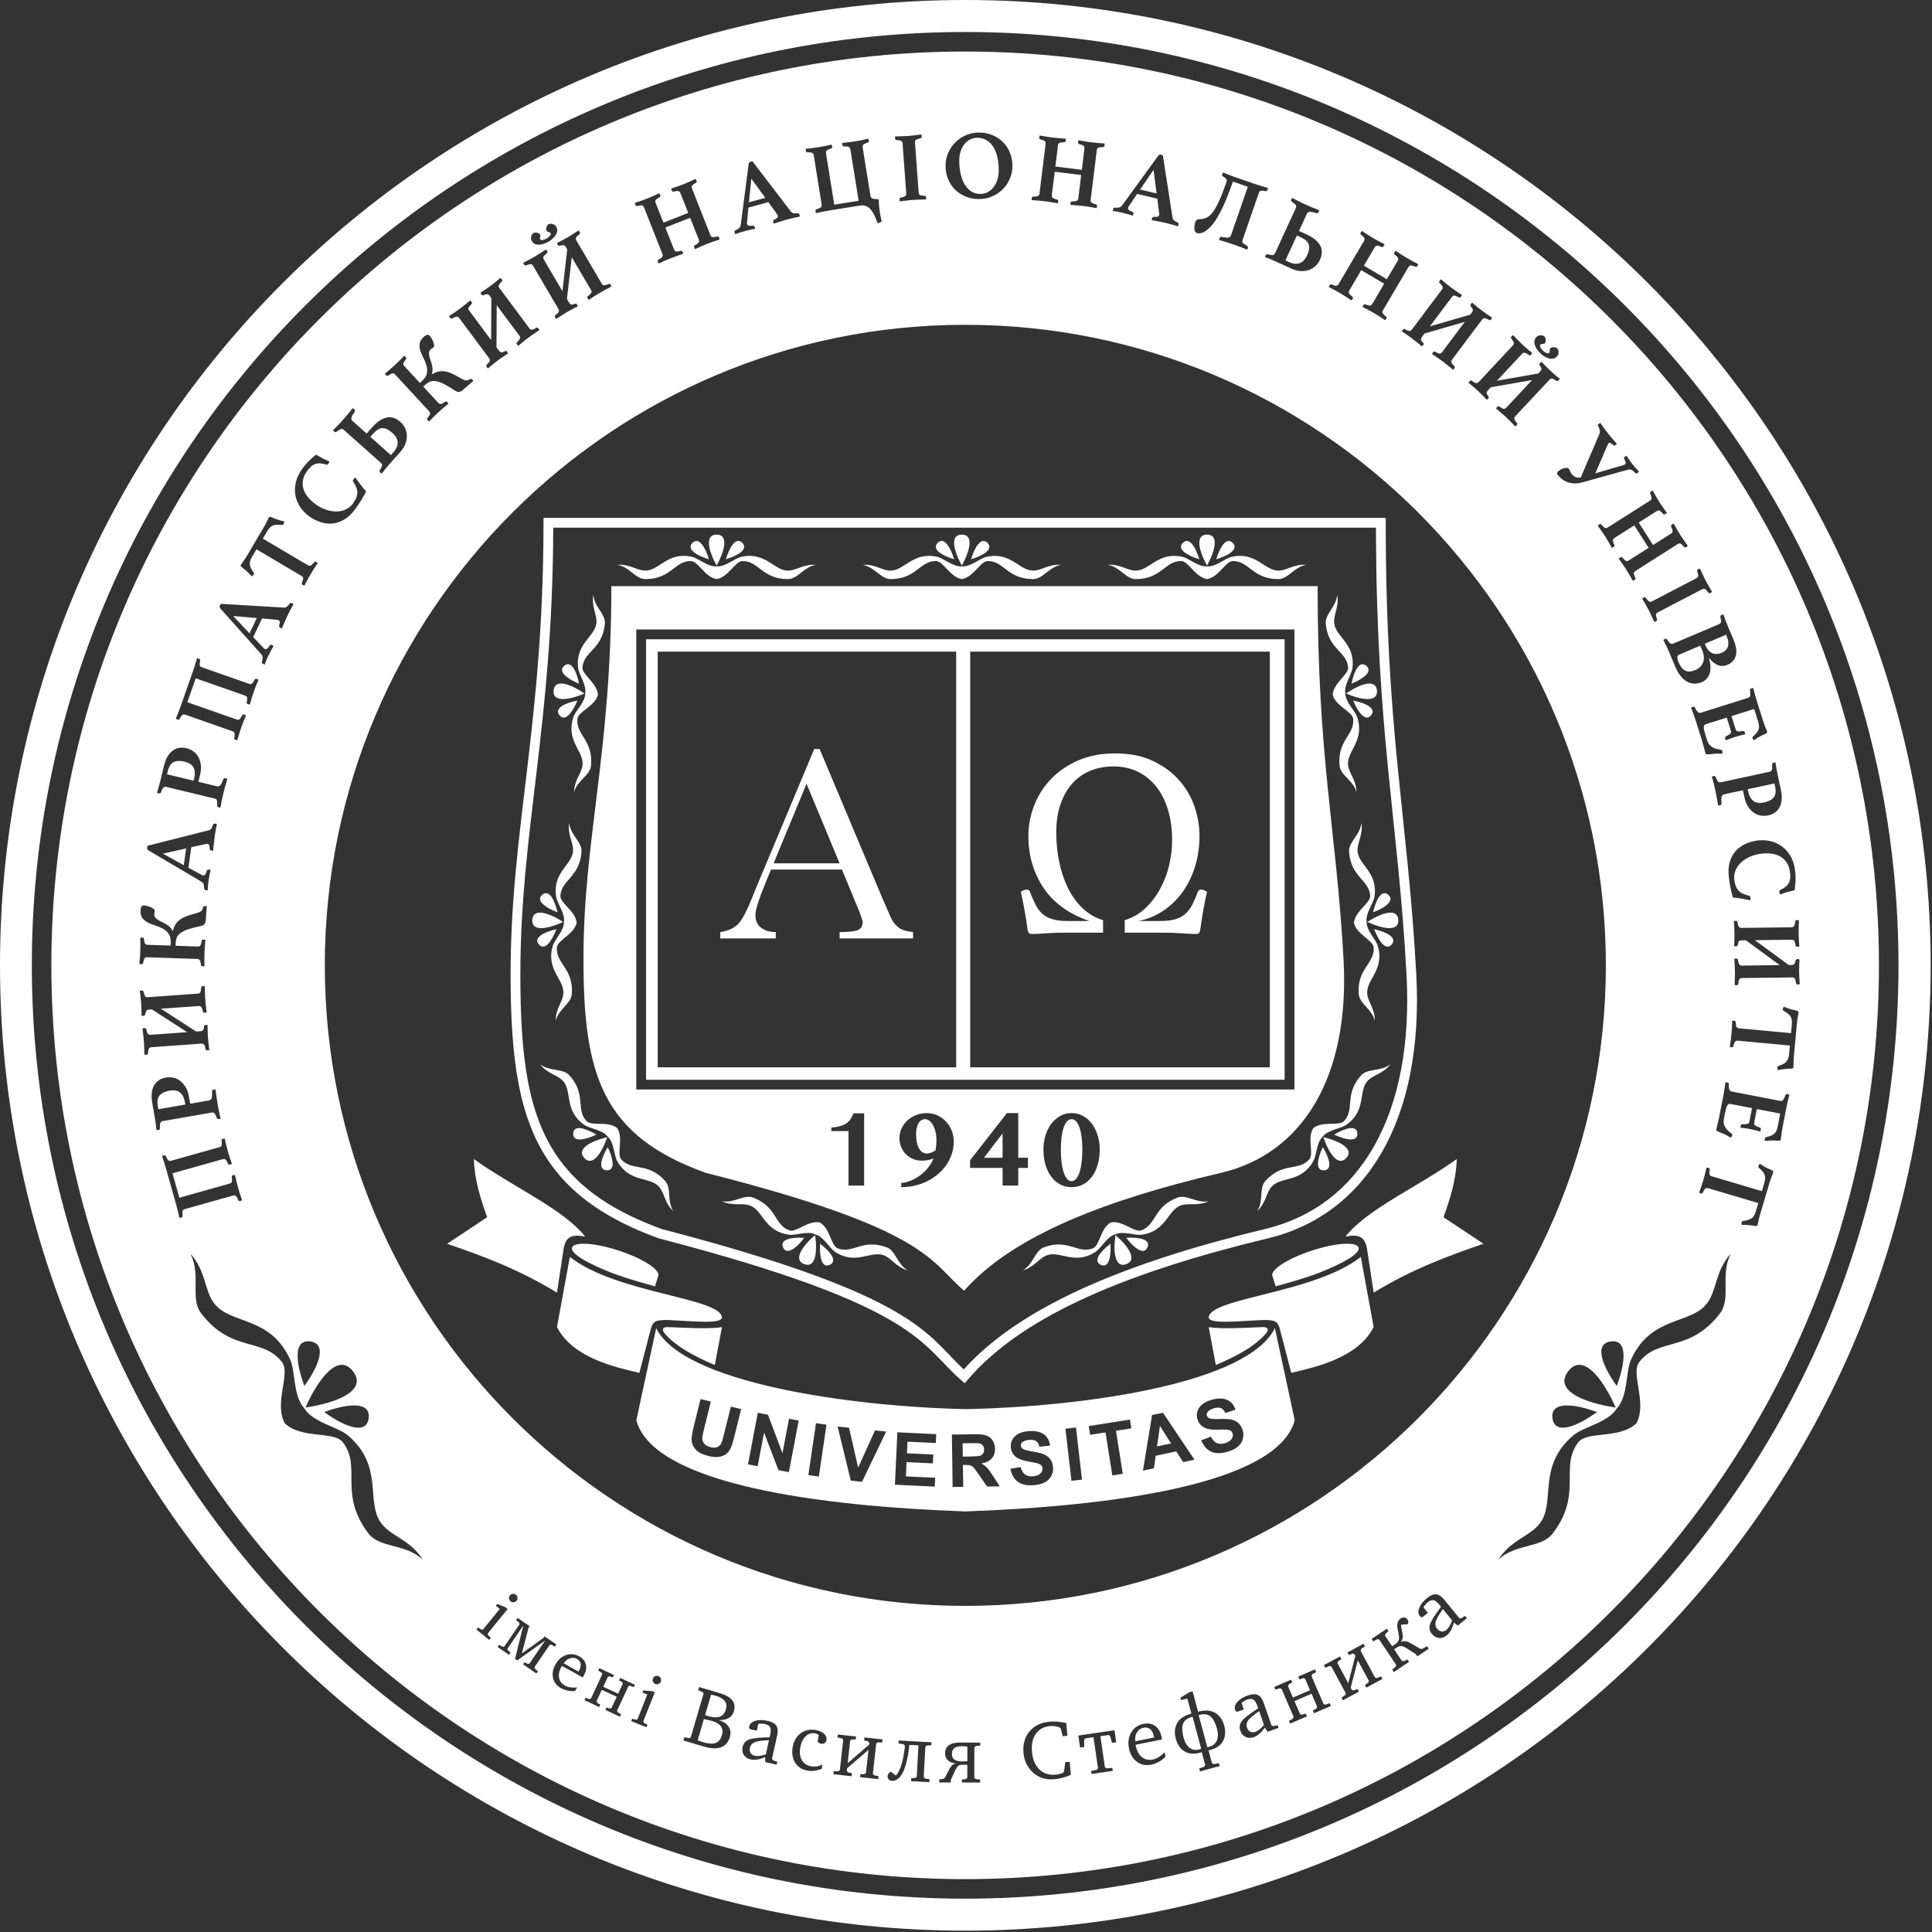 <svg clip-rule="evenodd" fill-rule="evenodd" stroke-linejoin="round" stroke-miterlimit="2" viewBox="0 0 791 791" xmlns="http://www.w3.org/2000/svg"><rect x="0" y="0" width="791" height="791" fill="#333333" stroke="none"/><path d="m3250.32 9.545c218.14 0 395.23 177.096 395.23 395.228s-177.09 395.227-395.23 395.227c-218.13 0-395.22-177.095-395.22-395.227s177.09-395.228 395.22-395.228zm-.07 13.102c-210.9 0-382.12 171.225-382.12 382.126 0 210.9 171.22 382.125 382.12 382.125s382.13-171.225 382.13-382.125c0-210.901-171.23-382.126-382.13-382.126zm0 8c206.49 0 374.13 167.64 374.13 374.126 0 206.485-167.64 374.125-374.13 374.125-206.48 0-374.12-167.64-374.12-374.125 0-206.486 167.64-374.126 374.12-374.126zm6.18 693.588-1.83.161-.58.546-.03 12.468.58.549 1.82.171v1.229l-7.47-.02v-1.229l1.63-.162.58-.546.01-5.329-2.24-.006c-.73-.002-1.27.199-1.63.602s-.67.858-.93 1.367l-1.95 4.195v1.095l-4.75-.013v-1.228l1.69-.228.59-.413 1.93-3.731c.19-.32.46-.707.81-1.159.35-.453.89-.8 1.62-1.042v-.066c-1.29-.07-2.32-.469-3.09-1.196s-1.15-1.671-1.15-2.833c.01-.974.21-1.754.62-2.34.42-.585.93-1.037 1.54-1.357.61-.319 1.25-.522 1.95-.609.69-.086 1.32-.129 1.88-.127l8.4.022zm-19.95-1.36-.07 1.227-1.83.065-.61.515-.69 12.448.55.58 1.82.266-.07 1.227-7.46-.413.07-1.226 1.63-.076.61-.515.71-12.83-3.73-.206c-.06.628-.13 1.27-.21 1.925-.09.655-.2 1.333-.32 2.036s-.25 1.369-.39 1.998c-.14.63-.29 1.229-.44 1.797-.48 1.669-.96 2.928-1.45 3.777-.47.827-.9 1.446-1.3 1.857-.18.178-.37.351-.58.516-.21.166-.44.311-.69.436s-.53.223-.82.296c-.3.072-.62.099-.95.08-.37-.02-.68-.104-.91-.25-.24-.146-.42-.317-.55-.512-.13-.196-.21-.394-.26-.596-.04-.202-.06-.37-.05-.502.02-.387.14-.749.36-1.086.23-.336.55-.598.97-.786l2.06 1.544c.21-.21.43-.467.64-.771.22-.304.43-.68.65-1.128s.44-.973.66-1.576c.23-.603.45-1.303.67-2.1.13-.525.25-1.061.36-1.609.12-.548.22-1.125.31-1.729.1-.605.18-1.176.26-1.715.07-.539.13-1.057.18-1.553l-.54-.645-2.1-.282.07-1.227zm57.05 13.317c-1.08.484-2.19.88-3.33 1.186s-2.27.509-3.4.609c-1.11.098-2.16.075-3.15-.071s-1.91-.404-2.74-.775c-1.91-.875-3.47-2.196-4.67-3.961-1.21-1.766-1.91-3.751-2.1-5.956-.32-3.528.51-6.465 2.47-8.811 1.97-2.346 4.72-3.675 8.24-3.987 1.02-.089 2.09-.087 3.23.007s2.33.28 3.57.559l.46 5.209-1.88.166-.79-3.03-.5-.573c-.67-.24-1.33-.404-1.96-.493s-1.26-.105-1.9-.048c-2.56.226-4.51 1.277-5.86 3.151-1.34 1.875-1.88 4.311-1.62 7.31.29 3.186 1.29 5.617 3.02 7.292 1.72 1.675 3.97 2.39 6.74 2.145.48-.043.97-.122 1.45-.237s.97-.271 1.45-.47l.48-.576.5-3.843 1.81-.161zm-97.06-1.475 1.85.037.64-.481 1.37-12.392-.52-.608-1.81-.368.13-1.221 7.45.823-.14 1.221-1.63-.014-.64.481-1.02 9.224 8.77-7.549.09-.809-.52-.608-1.6-.344.13-1.221 7.43.821-.13 1.221-1.84-.036-.64.481-1.37 12.392.52.608 1.8.366-.14 1.221-7.42-.821.13-1.221 1.64.014.64-.481 1.04-9.488-8.76 7.549-.12 1.073.52.608 1.59.344-.13 1.221-7.44-.822zm105.36-.084 2.32-.507.5-.626-1.86-12.715-3.4.496-.41.614.03 2.881-1.71.249-.71-4.911 14.8-2.161.71 4.911-1.72.252-.77-2.773-.59-.467-3.4.496 1.85 12.715.66.458 2.39-.181.17 1.216-8.69 1.269zm41.55-32.624 2.25 8.368.25-.065c1.13-.305 2.24-.448 3.34-.429s2.11.258 3.03.715 1.74 1.142 2.46 2.056c.71.913 1.26 2.091 1.65 3.534.27 1.004.38 2.006.33 3.006s-.27 1.912-.65 2.738c-.3.653-.66 1.207-1.1 1.663s-.9.843-1.38 1.161c-.47.317-.96.571-1.45.761s-.93.337-1.32.44c-.18.049-.34.094-.49.134-.15.041-.29.066-.41.076l1.42 5.29.7.362 2.15-.389.31 1.17-8.08 2.176-.31-1.17 2.05-.742.42-.664-1.42-5.29c-.1.05-.23.096-.39.138-.15.041-.31.085-.48.131-.4.107-.86.201-1.37.283-.52.081-1.06.105-1.63.069-.58-.035-1.17-.139-1.78-.312s-1.21-.467-1.8-.884c-.74-.52-1.39-1.201-1.93-2.041-.54-.839-.95-1.762-1.22-2.766-.39-1.443-.5-2.739-.34-3.888.16-1.15.52-2.153 1.09-3.01s1.31-1.568 2.24-2.133c.92-.564 1.97-1.003 3.13-1.317l.23-.06-1.66-6.172-2.52.678-.28-1.026 3.71-2.254zm-151.86 31.752c-1.03.39-2.02.645-2.97.767s-1.87.11-2.75-.038c-2.27-.378-3.97-1.444-5.1-3.197s-1.48-3.879-1.07-6.379c.42-2.479 1.49-4.373 3.21-5.684 1.73-1.311 3.77-1.771 6.13-1.378 1.56.26 2.74.763 3.54 1.507.79.744 1.11 1.618.94 2.622-.09.535-.33.938-.72 1.21-.4.271-.88.359-1.44.264-.26-.041-.5-.127-.73-.256-.24-.129-.47-.297-.7-.502l.46-2.751c-.23-.197-.48-.359-.74-.486s-.53-.214-.8-.259c-1.48-.248-2.78.173-3.89 1.262-1.1 1.089-1.83 2.665-2.17 4.729-.34 2.041-.1 3.734.72 5.078.83 1.343 2.12 2.161 3.88 2.454.73.122 1.46.124 2.2.006.74-.119 1.5-.359 2.29-.721zm140.39-6.804.37 1.839c-.86.849-1.78 1.548-2.78 2.097-.99.549-2.03.931-3.11 1.146-2.2.441-4.14.042-5.81-1.198-1.68-1.239-2.76-3.074-3.25-5.505-.5-2.496-.18-4.678.94-6.544 1.12-1.867 2.81-3.026 5.07-3.478 1.84-.369 3.42-.073 4.74.889 1.31.961 2.17 2.457 2.58 4.486.05.271.09.478.12.62.02.143.03.281.04.415l-10.8 2.16.08.374c.42 2.095 1.25 3.651 2.51 4.67 1.25 1.019 2.73 1.357 4.45 1.014.79-.158 1.58-.48 2.37-.965s1.62-1.159 2.48-2.02zm-163.52 2.001c-1.23.497-2.33.822-3.3.975s-1.84.143-2.62-.029c-1.29-.286-2.23-.904-2.83-1.853-.6-.95-.76-2.062-.47-3.337.31-1.415 1.14-2.399 2.48-2.951 1.34-.553 4.19-.866 8.55-.94l.24-1.053c.31-1.394.29-2.412-.04-3.053s-1.06-1.086-2.19-1.336c-.42-.093-.84-.143-1.27-.147-.43-.005-.89.03-1.37.104l-.62 2.787-2.28-.508c-.4-.088-.66-.222-.77-.4-.12-.178-.13-.462-.04-.851.24-1.08 1.06-1.838 2.47-2.274 1.4-.436 3.09-.434 5.07.005 1.74.387 2.92 1.046 3.54 1.978.62.931.75 2.234.37 3.909l-2.14 9.626.45.661 1.72.551-.27 1.2-4.67-1.038zm82.77-4.306c-.4-.067-.78-.113-1.12-.136-.35-.023-.68-.035-1.02-.036-.38-.001-.82.02-1.29.063-.48.043-.93.167-1.36.37-.44.204-.8.521-1.09.952-.3.431-.45 1.033-.45 1.808 0 .587.1 1.077.31 1.47.2.394.49.704.86.932s.81.39 1.33.485c.52.096 1.11.144 1.78.146.45.001.83-.009 1.13-.03.31-.021.61-.054.91-.097zm-82.52 3.188 1.3-5.85c-2.95.15-4.92.447-5.93.891-1.02.444-1.64 1.185-1.87 2.222-.18.832-.09 1.547.28 2.145.37.599.96.988 1.77 1.168.52.116 1.15.124 1.88.026.73-.099 1.59-.299 2.57-.602zm174.72-15.44c-.87.233-1.64.558-2.32.976-.67.417-1.18 1.009-1.51 1.775-.23.485-.35 1.017-.38 1.598-.03.58-.01 1.135.04 1.664.06.529.13 1.002.22 1.42.09.417.16.727.22.93.36 1.336.76 2.313 1.21 2.932s.8 1.032 1.05 1.24c.52.455 1.14.772 1.85.953.71.18 1.58.134 2.6-.14l.56-.187zm-202.02-12.138 8.32 2.444c2.51.74 4.26 1.727 5.23 2.959.98 1.233 1.21 2.742.68 4.525-.36 1.232-1.06 2.148-2.1 2.749-1.03.601-2.4.883-4.09.846 1.9.583 3.25 1.491 4.05 2.723s.96 2.661.48 4.285c-.61 2.071-1.8 3.438-3.59 4.103-1.78.664-4.05.591-6.81-.221l-8.6-2.529.39-1.338 1.9.384.69-.298 5.28-17.966-.42-.626-1.79-.734zm208.06 24.625.61-.127c1-.271 1.77-.664 2.3-1.18.53-.515.91-1.102 1.13-1.758.11-.303.2-.834.27-1.594.08-.759-.06-1.807-.42-3.143-.06-.203-.15-.507-.28-.913-.14-.406-.31-.852-.52-1.34-.21-.487-.48-.975-.8-1.461-.32-.487-.7-.884-1.13-1.19-.67-.474-1.38-.733-2.13-.777s-1.54.046-2.38.27l-.19.052zm-208.66-2.792c.38.147.75.282 1.11.404.35.122.7.233 1.04.333 2.23.656 3.96.764 5.19.324s2.09-1.467 2.56-3.081c.44-1.476.31-2.705-.36-3.688s-1.92-1.741-3.73-2.275c-.43-.125-.91-.247-1.46-.368-.55-.12-1.15-.242-1.81-.366zm186.87-1.184-.11-.521c-.27-1.346-.77-2.318-1.5-2.916-.74-.598-1.67-.784-2.8-.558-1.11.221-1.98.855-2.61 1.902-.63 1.046-.86 2.257-.68 3.633zm45.37-4.065c-.79 1.071-1.55 1.927-2.3 2.567-.74.641-1.49 1.092-2.24 1.354-1.25.434-2.37.405-3.38-.087s-1.73-1.354-2.16-2.587c-.48-1.369-.29-2.642.56-3.817.85-1.176 3.11-2.942 6.77-5.3l-.35-1.019c-.47-1.348-1.02-2.206-1.64-2.576-.62-.369-1.48-.364-2.56.015-.41.142-.8.324-1.17.546-.36.222-.73.491-1.1.808l.94 2.696-2.21.771c-.39.135-.68.156-.87.065-.19-.092-.35-.326-.48-.703-.36-1.045-.06-2.122.9-3.233.97-1.111 2.41-2 4.32-2.667 1.68-.586 3.03-.647 4.05-.182 1.02.466 1.81 1.508 2.38 3.128l3.24 9.312.73.325 1.75-.433.41 1.16-4.52 1.574zm-.38-1.082-1.97-5.659c-2.43 1.679-3.96 2.973-4.58 3.883-.63.91-.77 1.867-.42 2.87.28.804.74 1.363 1.37 1.677.63.313 1.34.333 2.12.06.5-.175 1.04-.497 1.61-.965s1.19-1.09 1.87-1.866zm-250.49-13.827 1.09.432-4.74 11.956.3.639 1.44.73-.4 1.007-6.26-2.483.4-1.007 1.52.446.66-.26 4-10.091-1.95-.772.34-.871zm260.7 12.153 1.62-.883.32-.733-4.94-11.448-.75-.273-1.76.578-.48-1.128 6.87-2.966.49 1.128-1.43.797-.32.733 2.02 4.68 7-3.019-2.02-4.679-.75-.273-1.56.492-.49-1.128 6.86-2.96.49 1.128-1.63.883-.3.726 4.94 11.448.73.28 1.76-.578.49 1.128-6.86 2.96-.49-1.128 1.43-.797.32-.734-2.3-5.335-7 3.019 2.3 5.335.75.273 1.56-.492.49 1.128-6.88 2.966zm-239.03-2.348c.14.051.29.105.46.162.18.057.43.134.76.231 2.06.605 3.68.686 4.85.241 1.18-.445 1.99-1.448 2.45-3.009.39-1.327.24-2.454-.46-3.379-.7-.926-1.94-1.652-3.72-2.176-.16-.047-.45-.117-.86-.211-.42-.093-.76-.174-1.03-.241zm-48.93-7.099 1.54.553.66-.222 4.64-9.974-.26-.655-1.41-.818.46-.983 5.99 2.787-.46.982-1.36-.472-.67.222-1.9 4.077 6.1 2.836 1.9-4.077-.27-.655-1.24-.738.46-.983 5.98 2.781-.46.982-1.54-.553-.65.229-4.64 9.974.25.648 1.41.819-.46.983-5.97-2.781.45-.982 1.37.472.66-.222 2.17-4.648-6.1-2.836-2.16 4.648.26.655 1.24.738-.46.983-5.99-2.787zm309.44-.047 1.55-1.02.25-.758-5.91-10.977-.78-.207-1.7.728-.58-1.082 6.59-3.55.59 1.082-1.36.917-.25.758 4.4 8.171 2.93-11.194-.39-.716-.77-.207-1.51.625-.58-1.081 6.58-3.543.58 1.082-1.53 1.012-.25.758 5.91 10.977.77.207 1.69-.72.58 1.082-6.58 3.542-.58-1.081 1.35-.918.25-.758-4.52-8.405-2.93 11.194.51.95.77.207 1.51-.625.59 1.081-6.6 3.551zm-312.93-4.153-.81 1.444c-1.06.077-2.08.014-3.06-.19-.99-.203-1.9-.541-2.75-1.013-1.72-.969-2.79-2.349-3.21-4.141-.41-1.793-.08-3.643.99-5.552 1.09-1.959 2.56-3.243 4.38-3.851 1.82-.607 3.62-.415 5.39.578 1.45.811 2.34 1.916 2.67 3.315s.05 2.896-.84 4.489c-.12.213-.22.374-.28.482-.07.108-.14.209-.21.302l-8.48-4.745-.16.294c-.92 1.644-1.25 3.168-1 4.57.26 1.402 1.06 2.48 2.4 3.234.63.348 1.34.586 2.15.714.81.127 1.75.151 2.82.07zm33.31-4.659c.46.18.78.491.96.933.19.442.2.885.02 1.33s-.48.76-.92.944c-.43.185-.88.187-1.33.007-.45-.176-.76-.481-.95-.914-.2-.432-.2-.871-.03-1.316.18-.454.49-.776.93-.965s.88-.195 1.32-.019zm-52.76-20.474-.4.593-2.74 10.6 8.88-6.4.41-.593 4.8 3.283-.62.895-1.41-.789-.69.11-6.21 9.081.15.688 1.25 1.031-.62.894-5.44-3.72.61-.895 1.27.689.7-.109 6.48-9.48-11.46 8.149-.9-.612 3.39-13.672-6.48 9.48.15.688 1.1.931-.61.895-4.66-3.183.61-.895 1.43.797.69-.11 6.21-9.081-.15-.688-1.26-1.039.62-.895zm353.17 17.794 1.44-1.162.18-.778-6.93-10.365-.79-.132-1.62.886-.69-1.021 6.23-4.162.68 1.021-1.26 1.043-.18.778 2.91 4.347 1.35-.904c.55-.369.97-.836 1.24-1.399.28-.564.34-1.248.19-2.052l-.53-2.845c-.17-.831-.18-1.613-.03-2.346.15-.732.57-1.326 1.25-1.781.58-.387 1.12-.526 1.64-.417.51.11.9.372 1.18.786.42.626.46 1.261.14 1.906l-2.74.211c-.04.264-.04.488 0 .67.04.183.07.372.09.569l.5 2.564c.17.92.15 1.634-.07 2.141s-.41.855-.58 1.046l.04.055c.49-.197.94-.292 1.34-.285.39.007.76.06 1.1.16.34.099.65.229.94.39s.58.322.87.484l3.66 2.09.7.032 2.06-1.099.68 1.021-4.69 3.138-.61-.911-3.86-2.467c-.82-.521-1.52-.8-2.1-.836s-1.13.116-1.63.454l-1.3.867 3.15 4.72.83.188 1.44-.767.69 1.022-6.23 4.161zm-333.14.814.23-.409c.59-1.056.81-1.996.66-2.818-.15-.823-.66-1.482-1.55-1.978-.87-.487-1.81-.561-2.84-.222-1.02.339-1.87 1.02-2.54 2.042zm-29.91-26.347.9.739-8.11 9.976.09.698 1.16 1.131-.69.841-5.22-4.254.68-.841 1.32.885.7-.051 6.85-8.419-1.62-1.322.59-.727zm388.33 6.275c-.37 1.276-.8 2.343-1.28 3.199-.47.857-1.02 1.537-1.64 2.042-1.02.834-2.09 1.193-3.2 1.078-1.12-.116-2.09-.679-2.92-1.69-.92-1.122-1.18-2.381-.78-3.777.39-1.396 1.91-3.83 4.54-7.302l-.68-.835c-.91-1.105-1.71-1.725-2.42-1.859s-1.51.164-2.4.893c-.34.273-.64.577-.91.912s-.52.715-.76 1.139l1.81 2.21-1.82 1.482c-.31.26-.58.379-.79.358s-.44-.186-.69-.494c-.7-.857-.79-1.972-.26-3.347.52-1.375 1.57-2.704 3.14-3.987 1.38-1.128 2.63-1.648 3.74-1.56 1.12.088 2.22.795 3.31 2.123l6.24 7.632.8.056 1.49-1.007.78.951-3.7 3.028zm-.73-.887-3.79-4.638c-1.7 2.409-2.69 4.149-2.97 5.218-.28 1.07-.08 2.016.6 2.838.53.66 1.15 1.028 1.85 1.106s1.38-.146 2.02-.671c.41-.337.8-.823 1.18-1.458.37-.635.74-1.433 1.11-2.395zm-199.31-530.435c144.74 0 262.25 117.509 262.25 262.249 0 144.739-117.51 262.249-262.25 262.249-144.73 0-262.24-117.51-262.24-262.249 0-144.74 117.51-262.249 262.24-262.249zm-184 519.951c.38.308.59.701.64 1.179s-.08.902-.38 1.274c-.31.371-.69.579-1.16.624-.47.044-.9-.087-1.28-.395-.37-.303-.58-.689-.63-1.159-.06-.47.07-.891.37-1.262.31-.379.7-.592 1.18-.641.47-.049.89.078 1.26.38zm-86.67-76.377c-4.61-4.992-3.49-14.983-5.81-20.037-8.19-17.884-24.41-14.142-31.06-22.89-4.09-5.391-3.24-13.1-9.75-20.375 4.54 8.774-.28 18.235 4.42 24.427 12.34 16.239 25.34 9.777 33.1 19.989 3.61 4.757-3.34 16.543 1.09 24.966l.05.077.06.061c6.93 6.53 20.14 2.99 23.76 7.747 7.76 10.212-1.95 21.002 10.39 37.241 4.7 6.192 15.11 4.084 22.35 10.803-5.27-8.218-12.92-9.465-17.02-14.855-6.64-8.749 1.3-23.367-13.73-36.053-4.25-3.586-14.17-5.19-17.75-10.963zm537.47 0c4.6-4.992 3.49-14.983 5.81-20.037 8.19-17.884 24.4-14.142 31.05-22.89 4.1-5.391 3.25-13.1 9.75-20.375-4.53 8.774.29 18.235-4.42 24.427-12.34 16.239-25.33 9.777-33.09 19.989-3.61 4.757 3.34 16.543-1.1 24.966l-.04.077-.06.061c-6.93 6.53-20.15 2.99-23.76 7.747-7.76 10.212 1.95 21.002-10.39 37.241-4.71 6.192-15.11 4.084-22.35 10.803 5.26-8.218 12.92-9.465 17.01-14.855 6.65-8.749-1.3-23.367 13.74-36.053 4.24-3.586 14.17-5.19 17.74-10.963zm-266.64.375c50.38-1.048 115.62-10.803 126.58-33.181l8.13 37.756c-7.09 26.268-75.27 35.203-134.71 37.302v.005h-.14v-.005c-59.44-2.099-127.62-11.034-134.72-37.302l8.14-37.756c10.83 22.316 78.94 32.133 126.72 33.181zm-5.36 31.882-.29-21.473 9.12-.123c2.3-.031 3.97.139 5.01.511 1.05.372 1.89 1.046 2.53 2.024s.96 2.102.98 3.371c.02 1.611-.43 2.948-1.37 4.011-.93 1.062-2.34 1.743-4.22 2.042.95.534 1.73 1.124 2.35 1.77s1.46 1.797 2.51 3.453l2.68 4.153-5.18.07-3.2-4.63c-1.14-1.655-1.91-2.696-2.33-3.125-.41-.429-.85-.721-1.31-.876s-1.19-.226-2.19-.212l-.88.011.12 8.964zm-23.63-.944 1.01-21.451 15.91.754-.17 3.629-11.58-.549-.23 4.756 10.77.51-.17 3.614-10.77-.51-.27 5.838 11.98.568-.17 3.614zm47.29-6.516 4.18-.706c.35 1.394.94 2.396 1.76 3.003.82.608 1.89.865 3.2.772 1.4-.098 2.42-.467 3.09-1.106.66-.639.97-1.353.91-2.142-.03-.507-.21-.928-.53-1.262-.33-.335-.87-.607-1.63-.818-.52-.14-1.69-.37-3.53-.691-2.35-.411-4.03-1.002-5.03-1.774-1.39-1.085-2.15-2.476-2.27-4.171-.08-1.091.16-2.133.71-3.127.55-.993 1.39-1.779 2.52-2.358s2.52-.927 4.16-1.043c2.69-.19 4.76.256 6.2 1.339s2.26 2.605 2.47 4.568l-4.31.496c-.26-1.088-.71-1.851-1.36-2.291-.64-.439-1.57-.615-2.79-.529-1.26.088-2.22.416-2.9.983-.43.363-.63.823-.59 1.378.04.506.28.925.74 1.255.57.419 1.93.803 4.07 1.151s3.73.752 4.78 1.212 1.88 1.13 2.52 2.01c.63.88 1 1.997 1.1 3.351.08 1.228-.18 2.401-.78 3.521-.61 1.12-1.52 1.984-2.73 2.594-1.21.609-2.74.979-4.6 1.111-2.71.191-4.84-.288-6.38-1.437-1.54-1.15-2.53-2.912-2.98-5.289zm-65.35 4.842-5.4-22.157 4.67.489 3.75 16.373 6.89-15.259 4.57.478-9.88 20.558zm90.35.091-2.47-21.332 4.31-.498 2.47 21.332zm-107.72-2.365 3.12-21.248 4.29.629-3.12 21.248zm124.45.168-2.79-17.623-6.29.995-.57-3.588 16.86-2.666.56 3.589-6.28.993 2.79 17.622zm-149.16-4.562 4.01-21.096 4.15.789 5.95 15.732 2.68-14.087 3.96.753-4.02 21.096-4.27-.814-5.89-15.376-2.62 13.756zm182.78-1.897-4.62.981-2.84-4.382-8.4 1.785-.72 5.14-4.5.957 3.72-22.745 4.48-.953zm-202.2-24.839 4.21 1.048-2.81 11.286c-.45 1.791-.69 2.965-.72 3.522-.03.897.23 1.689.78 2.374s1.41 1.174 2.58 1.467c1.2.298 2.16.278 2.89-.059s1.24-.845 1.54-1.525.66-1.845 1.07-3.494l2.87-11.527 4.21 1.048-2.73 10.945c-.62 2.502-1.18 4.241-1.66 5.217-.49.976-1.12 1.743-1.91 2.302-.79.558-1.75.921-2.88 1.087-1.13.167-2.51.045-4.16-.366-1.99-.496-3.45-1.102-4.36-1.817-.91-.716-1.58-1.516-1.99-2.399s-.62-1.751-.6-2.603c.02-1.263.32-3.06.9-5.391zm107.36 23.572 3.2-.043c2.08-.028 3.38-.134 3.9-.317.51-.182.91-.491 1.2-.924.29-.434.43-.973.42-1.617-.01-.723-.21-1.304-.6-1.743-.4-.439-.94-.712-1.65-.82-.35-.044-1.41-.054-3.16-.03l-3.39.045zm97.62-6.666 3.96-1.516c.62 1.297 1.39 2.163 2.32 2.597s2.02.475 3.29.125c1.35-.371 2.29-.936 2.81-1.694.53-.757.68-1.518.47-2.28-.13-.49-.39-.867-.77-1.131-.38-.265-.97-.425-1.75-.482-.54-.035-1.74-.028-3.6.019-2.39.062-4.15-.187-5.28-.747-1.58-.789-2.6-2.002-3.05-3.64-.3-1.055-.27-2.123.08-3.206.34-1.083 1.01-2.019 2-2.81 1-.79 2.29-1.405 3.88-1.843 2.6-.717 4.71-.686 6.34.091 1.62.777 2.73 2.107 3.32 3.99l-4.13 1.337c-.47-1.015-1.06-1.674-1.78-1.978s-1.66-.293-2.84.031c-1.21.335-2.1.847-2.65 1.535-.35.442-.45.932-.31 1.468.14.49.46.852.97 1.086.65.297 2.06.405 4.22.325 2.17-.081 3.81.001 4.93.245 1.11.245 2.07.736 2.86 1.474.8.737 1.38 1.761 1.74 3.069.33 1.186.3 2.388-.07 3.605-.37 1.218-1.09 2.244-2.16 3.08s-2.5 1.502-4.3 1.998c-2.61.721-4.79.671-6.53-.152-1.73-.823-3.06-2.355-3.97-4.596zm-12.36 1.282-4.55-7.179-1.18 8.398zm156.16-10.318c.48 3.534 3.01 4.377 6.43 3.597 3.41-.779 7.72-3.179 11.77-6.129v-.005-.003c-4.67-1.738-9.46-2.872-12.95-2.689-3.5.183-5.72 1.685-5.25 5.221zm-484.66 0c-.47 3.534-3 4.377-6.42 3.597-3.42-.779-7.73-3.179-11.77-6.129l-.01-.005.01-.003c4.67-1.738 9.45-2.872 12.95-2.689s5.71 1.685 5.24 5.221zm-6.41-19.195c-2.94-3.866-6.45-3.221-9.91-.081-3.45 3.138-6.85 8.769-9.56 14.878l-.01.01.01-.002c6.62-.979 12.95-2.742 16.9-5.228 3.95-2.488 5.51-5.698 2.58-9.569zm497.49 0c2.94-3.866 6.45-3.221 9.9-.081 3.46 3.138 6.85 8.769 9.57 14.878v.01l-.01-.002c-6.61-.979-12.95-2.742-16.89-5.228-3.95-2.488-5.52-5.698-2.58-9.569zm17.48-12.255c3.53-.488 5.02 1.721 5.19 5.224.16 3.501-.99 8.296-2.75 12.983l-.01.008v-.007c-2.93-4.035-5.3-8.338-6.06-11.757-.76-3.42.09-5.955 3.62-6.45zm-532.45 0c-3.54-.488-5.03 1.721-5.19 5.224-.17 3.501.99 8.296 2.75 12.983v.008l.01-.007c2.92-4.035 5.3-8.338 6.06-11.757.76-3.42-.09-5.955-3.63-6.45zm95.46-337.17v2c0 82.657-13.47 125.489-13.47 184.901 0 34.659 3.29 59.74 16.9 78.34 9.13 12.482 22.91 22.098 43.56 29.663l.18.057c107.25 27.915 107.27 43.71 123.77 58.013l1.52 1.319 1.31-1.531c23.12-27.04 67.91-44.568 122.82-57.792 40.43-9.734 63.97-48.62 60.74-108.178-3.52-64.85-12.5-98.733-12.5-184.792v-2zm272.35 327.286c.8-8.084 43.18-9.741 62.27-24.713l5.27 28.71c-6.46 12.64-23.73 16.383-33.74 18.762l-4.77-18.336c-1.01-3.118-2.28-3.122-5.69-3.333-9.25.215-23.34 2.069-23.34-1.09zm-199.29 0c-.8-8.084-43.19-9.741-62.27-24.713l-5.27 28.71c6.46 12.64 23.73 16.383 33.74 18.762l4.76-18.336c1.02-3.118 2.29-3.122 5.69-3.333 9.26.215 23.35 2.069 23.35-1.09zm267.77-323.286h-336.84c-.21 81.352-13.46 123.971-13.46 182.901 0 33.59 2.94 57.952 16.13 75.978 8.72 11.916 21.92 21.009 41.62 28.237 105.28 27.411 108.47 43.358 123.79 57.508 23.91-26.669 68.73-44.333 123.59-57.543 38.77-9.336 60.78-46.95 57.68-104.072-3.5-64.419-12.37-98.318-12.51-183.009zm-68.48 327.313 2.91 15.52c8.4-3.577 16.17-7.681 20.82-13.261 1-1.621.26-2.461-2.14-2.259-8.26.357-16.76.798-21.59 0zm-199.29 0-2.92 15.52c-8.4-3.577-16.16-7.681-20.81-13.261-1-1.621-.26-2.461 2.14-2.259 8.25.357 16.76.798 21.59 0zm255.27-37.065c8.92-11.3 29.58-20.294 45.58-31.743-.2 8.183-2.63 16.029-5.43 23.82l16.37 10.843c-14.65 5.066-29.38 10.476-44.96 20.018l-2.76-18.191c-.92-4.747-3.36-5.792-8.8-4.747zm-311.25 0c-8.92-11.3-29.58-20.294-45.58-31.743.2 8.183 2.63 16.029 5.43 23.82l-16.38 10.843c14.66 5.066 29.39 10.476 44.97 20.018l2.76-18.191c.91-4.747 3.36-5.792 8.8-4.747zm10.7-266.304h289.16c0 71.078 7.62 99.063 10.61 152.624 2.68 48.156-16.64 79.729-50.23 87.6-47.01 11.014-85.3 25.714-105.1 48.236-14.09-11.884-14.09-25.041-105.68-48.236-42.84-15.267-50.18-40.653-50.18-87.6 0-49.04 11.42-84.396 11.42-152.624zm286.79 272.036c9.74-3.192 18.31-3.75 19.13-1.245s-6.62 6.57-16.16 10.322c-6.58 2.591-17.8 5.542-17.8 5.542s-.63-2.164-1.33-4.297c-.82-2.505 6.42-7.13 16.16-10.322zm-283.73 0c-9.74-3.192-18.32-3.75-19.14-1.245s6.63 6.57 16.16 10.322c6.59 2.591 17.81 5.542 17.81 5.542s.63-2.164 1.33-4.297c.82-2.505-6.42-7.13-16.16-10.322zm80.42-6.648c-3.16-1.53-7.93.529-10.77.143-10.06-1.366-10.62-9.971-15.93-11.948-3.28-1.219-6.96.366-11.53-1.763 5.01.925 8.97-2.893 12.74-1.494 9.86 3.67 8.6 11.091 14.8 13.398 2.89 1.075 7.68-4.151 12.51-3.222l.04.009.04.022c4.26 2.451 4.47 9.54 7.36 10.615 6.2 2.308 10.1-4.135 19.96-.465 3.76 1.399 4.26 6.879 8.66 9.455-4.85-1.372-6.6-4.98-9.87-6.199-5.32-1.977-11.36 4.171-19.87-1.371-2.4-1.566-4.67-6.246-8.06-7.148zm122.86 0c3.15-1.53 7.92.529 10.77.143 10.06-1.366 10.62-9.971 15.93-11.948 3.28-1.219 6.96.366 11.53-1.763-5.02.925-8.98-2.893-12.74-1.494-9.86 3.67-8.6 11.091-14.8 13.398-2.89 1.075-7.69-4.151-12.51-3.222l-.04.009-.04.022c-4.26 2.451-4.47 9.54-7.36 10.615-6.21 2.308-10.1-4.135-19.96-.465-3.76 1.399-4.27 6.879-8.66 9.455 4.84-1.372 6.59-4.98 9.87-6.199 5.31-1.977 11.36 4.171 19.87-1.371 2.4-1.566 4.67-6.246 8.05-7.148zm-5.96 12.477c-1.67-.769-1.71-2.15-.82-3.728.89-1.577 2.72-3.353 4.78-4.913v-.003.004c.17 2.579.02 5.122-.59 6.829-.61 1.708-1.68 2.579-3.36 1.813zm-110.95 0c1.68-.769 1.72-2.15.83-3.728-.9-1.577-2.73-3.353-4.78-4.913l-.01-.003v.004c-.16 2.579-.01 5.122.6 6.829.61 1.708 1.68 2.579 3.36 1.813zm121.4-.284c2.35-.876 2.55-2.715 1.51-4.902-1.04-2.186-3.32-4.72-5.93-6.989l-.01-.003v.005c-.5 3.428-.57 6.836.08 9.169.64 2.335 1.99 3.594 4.34 2.722zm-131.84 0c-2.35-.876-2.55-2.715-1.52-4.902 1.04-2.186 3.32-4.72 5.94-6.989l.01-.003v.005c.49 3.428.56 6.836-.08 9.169-.64 2.335-2 3.594-4.35 2.722zm-8.66-6.823c-.77-1.679.1-2.75 1.81-3.36 1.71-.611 4.25-.76 6.83-.595v.004c-1.56 2.06-3.33 3.886-4.91 4.779-1.58.894-2.96.853-3.73-.824zm149.16 0c.76-1.679-.11-2.75-1.82-3.36-1.7-.611-4.25-.76-6.83-.595v.004c1.56 2.06 3.34 3.886 4.92 4.779 1.58.894 2.96.853 3.73-.824zm250.11-18.182-20.39-6.046c-.23-.069-.44-.111-.64-.126-.19-.015-.37.036-.55.153-.17.116-.35.303-.52.561-.18.257-.38.632-.61 1.126-.19.364-.47.493-.83.386-.08-.023-.19-.064-.34-.123-.16-.059-.28-.117-.38-.173.3-.811.61-1.683.93-2.614s.58-1.758.8-2.481c.22-.749.45-1.588.68-2.516.24-.928.45-1.813.64-2.655.12-.021.26-.015.42.018s.28.061.35.084c.18.054.32.13.42.229s.13.298.1.598c-.16.994-.16 1.646-.01 1.956.14.311.47.543.99.696l20.39 6.046 1.01-3.409c.21-.724.32-1.358.33-1.904.01-.545-.08-1.05-.27-1.512-.18-.463-.47-.914-.86-1.352-.39-.439-.88-.913-1.46-1.422-.19-.198-.25-.426-.17-.685.04-.155.13-.326.25-.513.13-.188.23-.325.32-.413.56.364 1.07.682 1.51.953s.88.514 1.32.729c.56.28 1.07.515 1.52.704.45.19.77.354.95.493.2.172.26.413.16.723-.08.284-.29.834-.61 1.651-.33.816-.67 1.818-1.02 3.006l-3.54 11.932c-.35 1.162-.61 2.174-.78 3.036-.17.863-.3 1.449-.39 1.759-.09.284-.27.456-.54.516-.23.016-.58-.025-1.06-.124-.47-.1-1.03-.173-1.66-.22-.49-.06-.99-.103-1.5-.129-.51-.025-1.11-.027-1.79-.004-.01-.144-.02-.323-.03-.536s.01-.397.06-.552c.09-.31.27-.482.53-.516.76-.111 1.43-.244 1.99-.399.57-.155 1.06-.376 1.47-.662.41-.287.76-.661 1.05-1.122.29-.462.54-1.041.74-1.738zm-626-7.933c.26-.072.47-.152.62-.238.16-.086.28-.232.36-.437.09-.205.13-.482.13-.832s-.04-.808-.12-1.374c-.04-.267.14-.458.56-.575.07-.022.19-.048.35-.079s.3-.047.41-.051c.18.845.38 1.752.62 2.723.23.971.44 1.819.65 2.545.2.726.45 1.551.75 2.474.31.922.6 1.792.88 2.607-.09.081-.21.143-.36.187-.16.044-.28.076-.36.098-.41.117-.67.049-.77-.203-.23-.523-.43-.934-.61-1.232-.19-.299-.36-.508-.54-.627-.17-.12-.35-.181-.53-.186-.19-.005-.41.03-.67.102l-19.49 5.472c-.26.073-.47.159-.63.258-.15.099-.27.245-.36.437-.08.192-.13.462-.12.812 0 .35.03.808.11 1.374-.01.282-.19.473-.55.575-.08.022-.2.055-.35.098-.16.044-.31.058-.45.043-.18-.845-.39-1.739-.61-2.684s-.44-1.78-.64-2.506l-4.21-14.978c-.2-.727-.45-1.551-.75-2.474-.31-.923-.6-1.792-.88-2.607.12-.063.26-.122.41-.179.15-.056.26-.096.34-.117.36-.102.62-.035.77.203.23.523.44.934.62 1.232.18.299.36.514.54.647.18.132.36.194.54.185.18-.008.39-.049.65-.122l19.5-5.471c.26-.073.47-.152.63-.239.16-.086.28-.231.36-.436s.12-.483.12-.832c0-.35-.04-.808-.11-1.375-.05-.266.14-.458.55-.574.08-.022.2-.048.36-.079s.29-.048.4-.051c.18.845.39 1.739.61 2.684.22.944.44 1.78.64 2.506.21.752.47 1.596.77 2.532.31.936.6 1.811.89 2.627-.09.081-.21.143-.37.187-.15.043-.27.076-.35.098-.41.116-.67.049-.77-.204-.23-.522-.44-.933-.62-1.232s-.36-.508-.53-.627-.35-.181-.54-.185c-.18-.005-.4.029-.66.102l-20.47 5.744 2.81 9.999zm447.7-19.285c2.1-2.808 7.28-3.175 9.63-4.825 8.31-5.84 4.85-13.738 8.65-17.937 2.35-2.588 6.35-2.876 9.43-6.865-4.03 3.126-9.3 1.558-12 4.53-7.07 7.794-2.53 13.802-6.98 18.704-2.07 2.283-8.73-.153-12.59 2.891l-.04.028-.02.038c-2.66 4.133.42 10.527-1.66 12.81-4.44 4.902-10.86.971-17.93 8.765-2.7 2.972-.63 8.069-3.35 12.379 3.67-3.447 3.57-7.457 5.92-10.044 3.81-4.2 12.01-1.521 17.01-10.354 1.42-2.496 1.28-7.695 3.87-10.053zm-292.79 0c-2.09-2.808-7.28-3.175-9.63-4.825-8.3-5.84-4.84-13.738-8.65-17.937-2.35-2.588-6.35-2.876-9.42-6.865 4.02 3.126 9.3 1.558 11.99 4.53 7.08 7.794 2.54 13.802 6.99 18.704 2.07 2.283 8.73-.153 12.59 2.891l.03.028.03.038c2.65 4.133-.42 10.527 1.65 12.81 4.45 4.902 10.87.971 17.94 8.765 2.69 2.972.62 8.069 3.34 12.379-3.67-3.447-3.57-7.457-5.91-10.044-3.81-4.2-12.01-1.521-17.02-10.354-1.41-2.496-1.27-7.695-3.87-10.053zm120.19 19.008c1.42-.131 2.81-.491 4.17-1.079 1.36-.589 2.62-1.334 3.79-2.235s2.21-1.933 3.12-3.095c.91-1.163 1.63-2.377 2.15-3.641-.66.276-1.38.494-2.17.654s-1.67.24-2.63.24c-1.42 0-2.7-.258-3.82-.774-1.13-.516-2.09-1.199-2.89-2.049-.8-.851-1.41-1.828-1.83-2.933-.42-1.104-.64-2.245-.64-3.422 0-1.425.29-2.762.88-4.012.58-1.249 1.37-2.339 2.38-3.27 1.01-.93 2.2-1.664 3.56-2.201 1.36-.538 2.8-.807 4.35-.807 1.54 0 2.98.305 4.32.916 1.35.61 2.52 1.442 3.52 2.496 1.01 1.053 1.8 2.285 2.37 3.695s.86 2.921.86 4.534c0 1.715-.26 3.369-.77 4.96-.52 1.591-1.24 3.081-2.17 4.469s-2.05 2.649-3.36 3.782c-1.31 1.134-2.76 2.108-4.35 2.922s-3.3 1.442-5.13 1.885c-1.83.444-3.74.665-5.71.665zm69.74 1.7c-1.72 0-3.29-.378-4.7-1.133-1.42-.756-2.63-1.813-3.64-3.172s-1.8-2.98-2.36-4.862-.84-3.949-.84-6.202c0-2.049.28-3.979.84-5.788s1.35-3.394 2.36-4.752c1.01-1.359 2.22-2.435 3.64-3.227 1.41-.792 2.98-1.188 4.7-1.188s3.3.396 4.72 1.188c1.41.792 2.62 1.868 3.62 3.227 1.01 1.358 1.79 2.943 2.34 4.752s.83 3.739.83 5.788c0 2.253-.28 4.32-.83 6.202s-1.33 3.503-2.34 4.862c-1 1.359-2.21 2.416-3.62 3.172-1.42.755-3 1.133-4.72 1.133zm-28.26-7.891h-13.3v-3.118l15.09-19.315h4.62v18.29h3.97v4.143h-3.97v7.237h-6.41zm-63.09 7.237v-22.302h-7.02v-1.438c1.46-.117 2.68-.324 3.69-.622 1-.298 1.84-.686 2.52-1.166.69-.48 1.25-1.057 1.68-1.733.44-.676.83-1.443 1.18-2.3h4.36v29.561zm91.35-1.809c.75 0 1.4-.353 1.96-1.057.55-.705 1.01-1.65 1.37-2.835.36-1.184.63-2.557.81-4.12.17-1.562.26-3.194.26-4.894 0-1.686-.09-3.285-.26-4.796-.18-1.512-.45-2.834-.81-3.968-.36-1.133-.82-2.034-1.37-2.703-.56-.669-1.21-1.003-1.96-1.003-.76 0-1.41.334-1.97 1.003-.55.669-1.01 1.57-1.37 2.703-.36 1.134-.63 2.456-.81 3.968-.17 1.511-.26 3.11-.26 4.796 0 1.7.09 3.332.26 4.894.18 1.563.45 2.936.81 4.12.36 1.185.82 2.13 1.37 2.835.56.704 1.21 1.057 1.97 1.057zm103.31-4.428c-1.84.088-2.51-1.119-2.44-2.931.06-1.812.87-4.228 1.98-6.561v-.004.004c1.34 2.214 2.37 4.541 2.62 6.337.24 1.797-.31 3.063-2.15 3.155zm-293.69 0c1.85.088 2.52-1.119 2.45-2.931s-.87-4.228-1.98-6.561l-.01-.004v.004c-1.33 2.214-2.37 4.541-2.61 6.337-.24 1.797.31 3.063 2.15 3.155zm302.84-5.055c1.68-1.858 1.01-3.584-.91-5.048-1.93-1.464-5.12-2.666-8.49-3.477l-.01-.001.01.005c1.13 3.273 2.64 6.331 4.28 8.108s3.43 2.272 5.11.417zm-311.98 0c-1.68-1.858-1.02-3.584.91-5.048s5.12-2.666 8.49-3.477v-.001.005c-1.13 3.273-2.64 6.331-4.28 8.108-1.65 1.777-3.43 2.272-5.12.417zm163.63-.088h7.63v-9.962zm-23.24-1.744c.26 0 .54-.036.84-.109.3-.072.6-.17.91-.294.3-.123.6-.265.89-.425s.56-.334.81-.523c.1-.582.18-1.232.25-1.951.06-.72.1-1.428.1-2.126 0-1.177-.12-2.289-.36-3.335-.24-1.047-.58-1.962-1.01-2.747s-.92-1.406-1.49-1.864-1.18-.687-1.83-.687c-.64 0-1.19.175-1.66.523-.46.349-.84.807-1.14 1.374s-.52 1.213-.66 1.94-.2 1.461-.2 2.202c0 1.163.08 2.234.26 3.215.17.981.44 1.828.82 2.54.37.712.84 1.268 1.41 1.668.58.4 1.26.599 2.06.599zm349.24-16.357-9.56-1.849-1.08 5.594c-.1.502.04.886.41 1.15.38.264 1.02.552 1.92.864.2.067.33.173.37.318s.04.324 0 .535c-.02.08-.05.204-.1.373-.04.17-.09.291-.13.366-.6-.171-1.3-.354-2.1-.55s-1.47-.347-2.03-.455c-.47-.092-1.04-.187-1.69-.286-.66-.099-1.4-.188-2.24-.267-.03-.09-.04-.222-.02-.396.02-.175.04-.302.05-.381.09-.45.32-.665.7-.646 1.04.035 1.75-.011 2.15-.141.39-.129.64-.419.72-.868l1.09-5.594-8.9-1.719c-.55-.108-.99.158-1.3.797-.32.638-.64 1.791-.96 3.457l-.32 1.666c-.15.767-.17 1.449-.07 2.045.11.597.31 1.143.61 1.641.3.497.68.954 1.14 1.372.45.417.96.845 1.54 1.286.17.115.22.318.17.609-.03.132-.1.283-.21.453-.12.17-.23.339-.35.509l-1.08-.579c-.27-.189-.56-.356-.89-.502s-.59-.279-.79-.399c-.25-.104-.54-.221-.86-.351-.31-.13-.62-.258-.91-.383s-.55-.243-.78-.356c-.22-.112-.37-.189-.45-.231-.18-.173-.25-.405-.19-.696.04-.211.11-.513.22-.905.1-.391.2-.817.3-1.277.11-.461.22-.926.34-1.397.11-.471.21-.879.27-1.222l1.75-9.006c.15-.767.3-1.65.45-2.65.15-.999.28-1.901.38-2.705.11-.032.26-.032.43.002.17.033.3.057.38.072.39.077.58.25.56.52-.01 1.041.04 1.8.17 2.277.13.478.46.767.99.87l19.88 3.845c.53.102.93-.019 1.2-.365.28-.345.63-1.052 1.05-2.122.13-.249.4-.335.79-.259.14.026.26.05.38.073s.24.074.36.152c-.3 1.122-.55 2.117-.74 2.985-.2.868-.35 1.619-.48 2.254l-1.57 8.132c-.23 1.191-.39 2.223-.48 3.098-.08.875-.16 1.471-.22 1.789-.06.291-.22.479-.48.565-.23.039-.63.029-1.21-.028s-1.18-.078-1.82-.064c-.47-.007-.92.001-1.36.025-.45.024-.99.083-1.64.177-.03-.143-.05-.299-.08-.467-.02-.169-.01-.333.02-.492.06-.317.22-.506.48-.566.75-.184 1.39-.381 1.94-.59.55-.21 1.01-.477 1.39-.802.38-.324.69-.732.92-1.222s.42-1.092.55-1.806zm-494.18 8.149c.09-1.843 1.36-2.394 3.15-2.15 1.8.243 4.13 1.279 6.34 2.612v.002.002c-2.33 1.111-4.75 1.917-6.56 1.985s-3.02-.604-2.93-2.447zm321.08 0c-.09-1.843-1.36-2.394-3.16-2.15-1.8.243-4.12 1.279-6.34 2.612v.002.002c2.34 1.111 4.75 1.917 6.56 1.985 1.82.068 3.02-.604 2.94-2.447zm-477.89-12.184 7.65-1.329c.61-.107 1-.434 1.16-.982s.22-1.473.15-2.775c-.01-.38.23-.612.7-.695.11-.019.22-.032.35-.039.12-.008.25-.01.38-.006.08.778.21 1.749.37 2.91s.36 2.419.59 3.772c.17.956.35 1.875.54 2.757.2.882.39 1.703.58 2.464-.1.071-.22.119-.35.142s-.24.041-.32.055c-.45.079-.73-.024-.83-.306-.41-1.078-.74-1.759-.99-2.043-.26-.283-.65-.379-1.18-.287l-19.95 3.47c-.53.092-.89.345-1.06.758s-.23 1.189-.17 2.326c-.03.142-.09.262-.18.36-.1.099-.28.171-.54.217-.11.018-.23.039-.36.062s-.24.015-.33-.024c-.08-.752-.18-1.616-.31-2.592s-.26-1.848-.39-2.618l-1.05-6.011c-.5-2.867-.25-5.199.73-6.997.99-1.799 2.64-2.899 4.95-3.301 1.03-.18 2.06-.153 3.07.081 1.01.235 1.94.682 2.78 1.343.83.66 1.56 1.511 2.18 2.552s1.06 2.278 1.3 3.711zm-2.2-.848c-.28-1.619-.92-2.854-1.91-3.706-1-.852-2.48-1.108-4.45-.766-1.78.309-3.09.941-3.93 1.895-.85.953-1.09 2.452-.74 4.496l.21 1.194 11.03-1.918zm454.3-193.313h-269.45v188.352h269.45zm-265.45 4v180.352h261.45v-180.352zm468.32 166.333-21.18-1.958c-.24-.022-.45-.022-.65.001-.19.023-.36.108-.51.257-.15.148-.28.366-.4.652-.12.287-.25.694-.38 1.223-.12.395-.36.575-.74.541-.08-.008-.2-.026-.36-.054s-.29-.061-.4-.098c.14-.853.27-1.767.4-2.743.13-.975.23-1.838.3-2.589.07-.778.13-1.645.18-2.601s.08-1.866.11-2.729c.11-.044.25-.065.41-.063.16.001.28.005.37.013.18.017.33.065.45.143.11.079.18.268.21.568.04 1.005.17 1.645.37 1.921.21.276.58.439 1.11.488l21.17 1.958.33-3.541c.07-.751.06-1.395-.04-1.931-.1-.537-.29-1.014-.56-1.432-.27-.417-.64-.803-1.11-1.157-.47-.355-1.04-.725-1.7-1.112-.23-.156-.34-.368-.31-.637.01-.161.07-.345.15-.554.09-.208.17-.363.23-.466.63.248 1.18.461 1.67.641.48.18.96.333 1.43.458.61.164 1.15.296 1.63.394s.82.198 1.03.298c.23.13.33.355.3.677-.03.295-.12.875-.28 1.74-.16.864-.3 1.913-.41 3.147l-1.15 12.393c-.11 1.207-.17 2.25-.17 3.129s-.01 1.48-.04 1.802c-.03.295-.17.498-.42.61-.23.061-.58.089-1.07.084-.49-.004-1.04.032-1.67.109-.49.036-.99.091-1.5.166s-1.09.19-1.76.345c-.04-.139-.08-.312-.13-.52-.05-.207-.07-.391-.05-.552.03-.322.17-.526.42-.611.73-.257 1.35-.517 1.88-.779.52-.263.96-.574 1.3-.935.35-.36.62-.795.81-1.305.2-.509.33-1.126.4-1.85zm-341.35-161.267h-122.2v170.22h122.2zm128.43 0h-122.7v170.22h122.7zm-454.05 146.211 14.45 9.333 1.65-.118c.54-.039.92-.174 1.15-.407.22-.232.37-.796.44-1.693.01-.27.23-.421.66-.452.08-.006.2-.008.36-.006.17.002.3.012.41.032.01.863.03 1.747.05 2.65s.06 1.73.12 2.483c.05.752.13 1.57.23 2.454.11.884.22 1.754.33 2.61-.1.061-.23.098-.39.109-.16.012-.29.02-.37.026-.43.031-.66-.087-.71-.354-.12-.558-.24-1.002-.36-1.331s-.25-.569-.4-.721c-.14-.152-.3-.248-.48-.289s-.41-.052-.67-.033l-20.21 1.45c-.26.019-.48.062-.65.128-.18.067-.32.185-.45.356-.12.171-.21.428-.28.77-.07.343-.13.799-.17 1.369-.06.275-.28.426-.66.453-.08.005-.2.014-.36.026-.16.011-.31-.005-.45-.049-.01-.864-.02-1.781-.05-2.751s-.07-1.831-.13-2.584c-.05-.752-.14-1.624-.25-2.615s-.22-1.915-.34-2.771c.13-.036.28-.067.44-.092s.28-.041.36-.046c.38-.027.62.09.72.353.12.559.24 1.003.36 1.332.11.329.25.576.39.741.15.165.31.261.49.289s.4.032.67.013l14.88-1.068-14.45-9.334-1.17.084c-.51.037-.87.183-1.06.441-.2.257-.38.81-.53 1.658-.06.275-.28.425-.66.452-.08.006-.2.015-.36.027-.16.011-.31-.005-.45-.049-.01-.864-.03-1.741-.05-2.63-.02-.89-.06-1.724-.12-2.503-.05-.753-.13-1.571-.23-2.455-.11-.883-.22-1.753-.33-2.609.13-.037.27-.068.43-.093.17-.025.29-.04.37-.046.37-.027.61.091.71.354.12.559.24 1.002.36 1.332.12.329.25.576.4.741.14.165.31.261.48.289.18.028.41.032.67.013l20.2-1.451c.27-.019.49-.055.67-.108.17-.053.31-.171.44-.356.12-.184.21-.447.28-.79s.13-.799.17-1.369c.01-.271.23-.421.65-.452.09-.006.21-.008.37-.006s.3.012.41.031c.01.864.02 1.781.05 2.751s.07 1.832.13 2.584c.05.779.14 1.658.25 2.636.11.977.22 1.894.34 2.75-.11.062-.24.098-.4.11-.16.011-.28.02-.36.026-.43.031-.67-.087-.72-.354-.12-.558-.24-1.002-.36-1.331-.11-.329-.25-.57-.39-.721-.15-.152-.31-.248-.49-.289-.18-.042-.4-.053-.67-.033zm165.03-35.563c.57-3.457-2.76-7.449-3.2-10.284-1.56-10.034 6.54-13.018 6.92-18.674.23-3.486-2.33-6.568-1.59-11.55.54 5.068 5.33 7.781 5.06 11.784-.72 10.5-8.19 11.399-8.64 18.002-.21 3.076 6.17 6.186 6.65 11.075l.01.045-.02.044c-1.13 4.779-7.87 7.001-8.08 10.077-.44 6.602 6.84 8.501 6.13 19.001-.27 4.004-5.38 6.046-6.6 10.994-.06-5.035 2.9-7.743 3.13-11.229.39-5.656-7.23-9.704-4.34-19.437.82-2.75 4.66-6.256 4.56-9.759zm328.64 0c-.57-3.457 2.76-7.449 3.2-10.284 1.55-10.034-6.54-13.018-6.92-18.674-.24-3.486 2.33-6.568 1.59-11.55-.54 5.068-5.33 7.781-5.06 11.784.71 10.5 8.19 11.399 8.63 18.002.21 3.076-6.16 6.186-6.64 11.075l-.01.045.01.044c1.14 4.779 7.87 7.001 8.08 10.077.45 6.602-6.83 8.501-6.12 19.001.27 4.004 5.38 6.046 6.6 10.994.06-5.035-2.9-7.743-3.14-11.229-.38-5.656 7.23-9.704 4.34-19.437-.81-2.75-4.66-6.256-4.56-9.759zm169.15 17.722-13.87-10.175-1.65.02c-.54.007-.93.12-1.17.338-.24.219-.42.773-.55 1.664-.02.269-.25.407-.68.412-.08.001-.2-.004-.36-.016-.17-.011-.3-.03-.41-.055.04-.863.08-1.746.11-2.648.03-.903.04-1.732.03-2.486s-.04-1.576-.09-2.464c-.05-.889-.11-1.763-.17-2.625.1-.055.24-.083.4-.085s.28-.004.36-.005c.43-.005.66.127.69.396.09.564.19 1.014.28 1.35.1.336.22.583.36.743.13.16.29.266.47.318.17.052.39.076.66.072l20.25-.248c.27-.004.49-.033.67-.089.17-.056.33-.166.46-.329.13-.164.25-.414.34-.752.08-.338.17-.79.24-1.357.08-.27.31-.408.68-.412.08-.001.21-.003.37-.005s.31.023.44.076c-.04.862-.08 1.779-.11 2.749-.02.97-.03 1.832-.02 2.587.01.754.04 1.629.09 2.625s.11 1.925.18 2.786c-.14.029-.29.051-.45.066-.16.016-.28.024-.36.025-.38.005-.61-.127-.69-.396-.09-.564-.18-1.014-.28-1.35-.1-.335-.22-.59-.36-.763-.13-.174-.29-.28-.47-.318-.17-.038-.39-.056-.66-.052l-14.92.183 13.87 10.175 1.17-.015c.52-.006.88-.132 1.09-.377s.42-.786.63-1.624c.08-.27.3-.408.68-.412.08-.001.2-.003.36-.005.17-.002.31.023.45.076-.04.862-.08 1.738-.11 2.628-.03.889-.04 1.724-.03 2.506.01.754.04 1.575.09 2.463.05.889.11 1.764.18 2.625-.14.029-.29.051-.45.066-.16.016-.28.024-.36.025-.38.004-.61-.127-.69-.396-.09-.564-.19-1.015-.28-1.35-.1-.336-.22-.59-.36-.764-.13-.173-.29-.279-.47-.317-.17-.038-.39-.056-.66-.053l-20.25.249c-.27.004-.5.026-.67.069-.18.043-.33.152-.46.329s-.25.434-.34.772-.17.79-.24 1.357c-.03.269-.25.407-.68.412-.09.001-.21-.004-.37-.016-.16-.011-.3-.03-.4-.055.04-.863.08-1.779.1-2.75.03-.97.04-1.832.03-2.586-.01-.781-.04-1.663-.09-2.646s-.11-1.905-.17-2.766c.1-.055.24-.084.4-.086s.28-.003.36-.004c.43-.006.66.126.69.395.09.565.19 1.015.28 1.351.1.335.22.583.36.743.13.16.29.266.47.318.17.051.39.075.66.072zm-647.87-7.63c.27.009.49-.003.67-.038.17-.034.33-.136.47-.307.14-.17.27-.422.37-.755.11-.334.21-.782.31-1.344.04-.269.27-.395.7-.381.08.003.2.014.36.033s.3.044.41.074c-.09.86-.17 1.787-.24 2.782s-.12 1.869-.15 2.623-.04 1.616-.03 2.586c.01.971.02 1.888.05 2.751-.11.051-.25.073-.41.067l-.36-.012c-.43-.015-.66-.157-.67-.427-.07-.568-.14-1.022-.22-1.362s-.19-.593-.32-.759-.28-.279-.45-.339c-.18-.06-.4-.094-.67-.103l-20.24-.69c-.27-.009-.49.01-.67.058-.17.048-.33.15-.47.307s-.26.402-.37.736c-.11.333-.21.781-.31 1.344-.09.266-.32.393-.7.38l-.36-.012c-.16-.006-.31-.038-.45-.096.09-.86.17-1.774.24-2.742s.12-1.828.15-2.582c.02-.754.03-1.63.03-2.627-.01-.998-.02-1.928-.05-2.792.14-.022.29-.037.45-.045s.28-.011.36-.008c.38.013.6.155.67.427.07.568.14 1.022.22 1.362s.19.6.32.779c.13.18.28.293.45.339.18.046.4.074.67.083l9.29.317.04-1.211c.05-1.535-.22-2.73-.83-3.587-.6-.856-1.37-1.549-2.29-2.079-.93-.53-1.95-.963-3.05-1.297-1.11-.334-2.13-.733-3.06-1.196-.92-.463-1.69-1.075-2.3-1.837s-.89-1.816-.84-3.162c.01-.35.07-.692.17-1.025.11-.333.21-.566.29-.698.17-.237.51-.346 1.02-.329.41.014.86.09 1.37.229.51.138.99.31 1.44.514s.83.432 1.13.685.45.5.44.743c-.01.215-.04.416-.1.603-.06.186-.1.441-.11.764-.02.647.15 1.171.53 1.575s.86.764 1.44 1.08c.58.317 1.23.642 1.95.976.72.335 1.39.762 2.02 1.282s1.19 1.193 1.67 2.018c.12-.508.28-.974.45-1.4.36-1.012.86-1.83 1.5-2.455.42-.417.86-.78 1.33-1.087.47-.308 1.01-.592 1.63-.854.61-.262 1.33-.521 2.15-.776s1.77-.54 2.86-.853c.49-.145.89-.3 1.19-.465s.54-.345.7-.542c.17-.196.29-.408.37-.634.08-.227.16-.487.25-.78s.32-.434.7-.421c.08.003.2.014.34.032.15.019.29.057.42.115-.03.296-.07.678-.12 1.149-.04.47-.07.954-.11 1.451-.03.498-.06.976-.08 1.433-.03.457-.05.82-.06 1.089-.02.593-.09 1.069-.21 1.429-.12.359-.29.65-.52.872-.22.221-.5.38-.82.477-.33.096-.71.191-1.14.284-.98.21-1.85.416-2.61.619-.77.203-1.44.402-2.03.598-.58.196-1.12.413-1.6.653s-.92.501-1.34.783c-.8.539-1.35 1.174-1.64 1.905-.3.731-.46 1.582-.49 2.551l-.03.848zm139.81-.835c1.22 1.389 2.55 1.036 3.81-.27 1.26-1.305 2.44-3.561 3.35-5.98v-.004.001c-2.52.575-4.92 1.442-6.38 2.513s-1.99 2.346-.78 3.737zm349.17 0c-1.21 1.389-2.55 1.036-3.81-.27-1.25-1.305-2.44-3.561-3.35-5.98v-.004l.01.001c2.52.575 4.91 1.442 6.37 2.513 1.47 1.071 2 2.346.78 3.737zm-225.08-30.678h-29.05l-1.98 4.851c-2.93 7.032-4.4 11.619-4.4 13.762 0 2.294.78 4.033 2.34 5.218 1.56 1.184 3.57 1.776 6.01 1.776v2.595h-22.73v-2.595c3.39-.526 5.91-1.72 7.56-3.581 1.65-1.862 3.65-5.782 5.98-11.76.19-.564 1.09-2.745 2.7-6.543l22.23-53.075h2.2l25.55 60.746 3.5 8.009c.79 1.805 1.85 3.224 3.18 4.258 1.34 1.034 3.34 1.683 6.01 1.946v2.595h-30.06v-2.595c3.68 0 6.17-.272 7.47-.818 1.3-.545 1.94-1.626 1.94-3.243 0-.827-.86-3.29-2.59-7.389zm101.26 21.073c-8.35-2.882-14.6-7.408-18.73-13.579-4.14-6.171-6.21-13.284-6.21-21.339 0-3.991.74-7.982 2.22-11.973 1.47-3.99 3.69-7.593 6.65-10.808 2.95-3.214 6.67-5.838 11.14-7.87 4.47-2.033 9.66-3.049 15.57-3.049s11.03 1.016 15.36 3.049c4.32 2.032 7.9 4.656 10.75 7.87 2.84 3.215 4.95 6.818 6.32 10.808 1.36 3.991 2.05 7.982 2.05 11.973 0 4.36-.57 8.461-1.72 12.304s-2.79 7.298-4.93 10.365c-2.15 3.067-4.75 5.672-7.82 7.815s-6.56 3.621-10.47 4.434h8.86c2.44 0 4.49-.24 6.16-.72 1.66-.481 3.05-1.22 4.15-2.217 1.11-.998 2.05-2.254 2.83-3.769s1.53-3.27 2.27-5.266c.22-.591.67-.887 1.33-.887.37 0 .71.056 1 .167.3.11.78.351 1.44.72-.52 2.143-1.01 4.564-1.49 7.261s-.91 5.413-1.28 8.148c-.15.813-.35 1.33-.61 1.552-.26.221-.68.332-1.27.332-1.04 0-2.85-.092-5.44-.277-2.58-.185-5.28-.277-8.09-.277h-15.52v-5.099c3.33-1.035 6.19-2.716 8.59-5.044 2.41-2.328 4.42-5.007 6.04-8.037 1.63-3.03 2.83-6.263 3.61-9.7.77-3.436 1.16-6.78 1.16-10.032 0-4.582-.57-8.739-1.72-12.471-1.14-3.732-2.77-6.91-4.87-9.533-2.11-2.624-4.64-4.637-7.6-6.042-2.95-1.404-6.21-2.106-9.75-2.106-3.55 0-6.77.61-9.65 1.829-2.88 1.22-5.34 2.975-7.37 5.266s-3.62 5.117-4.77 8.48c-1.14 3.363-1.71 7.187-1.71 11.473 0 3.991.38 7.926 1.16 11.806s1.94 7.427 3.49 10.642 3.53 6.005 5.93 8.37c2.4 2.364 5.27 4.064 8.59 5.099v5.099h-15.52c-2.8 0-5.5.092-8.09.277-2.58.185-4.39.277-5.43.277-.59 0-1.02-.111-1.27-.332-.26-.222-.47-.739-.61-1.552-.37-2.735-.8-5.451-1.28-8.148s-.98-5.118-1.49-7.261c.66-.369 1.14-.61 1.44-.72.29-.111.62-.167.99-.167.67 0 1.11.296 1.33.887.74 1.996 1.5 3.751 2.28 5.266.77 1.515 1.71 2.771 2.82 3.769 1.11.997 2.5 1.736 4.16 2.217 1.66.48 3.71.72 6.15.72zm126.52-.488c-.17-2.501-1.87-3.219-4.27-2.845-2.39.374-5.47 1.839-8.39 3.702v.004.002c3.15 1.453 6.4 2.489 8.82 2.537s4.01-.893 3.84-3.394zm-354.57 0c.17-2.501 1.88-3.219 4.27-2.845s5.47 1.839 8.39 3.702l.01.004-.01.002c-3.14 1.453-6.39 2.489-8.81 2.537s-4.01-.893-3.85-3.394zm350.49-10.241c-1.39-1.212-2.66-.682-3.73.781s-1.94 3.858-2.52 6.378v.004l.01-.002c2.42-.91 4.67-2.092 5.98-3.35 1.3-1.259 1.66-2.593.27-3.808zm-346.41 0c1.39-1.212 2.67-.682 3.74.781s1.94 3.858 2.51 6.378v.004-.002c-2.42-.91-4.68-2.092-5.98-3.35-1.31-1.259-1.66-2.593-.27-3.808zm485.82-7.317c-.26-2.247-.14-4.255.35-6.022.5-1.766 1.3-3.269 2.39-4.508 1.09-1.24 2.42-2.229 4.01-2.97 1.58-.74 3.32-1.221 5.22-1.443 1.58-.184 3.2-.102 4.87.245 1.67.348 3.22 1.022 4.65 2.021 1.44.999 2.67 2.347 3.69 4.045 1.03 1.697 1.68 3.79 1.98 6.279.15 1.365.21 2.653.16 3.866-.05 1.212-.18 2.536-.39 3.971-.72.138-1.63.353-2.73.644-1.11.292-2.18.647-3.22 1.067-.04-.131-.09-.301-.16-.511-.06-.209-.1-.367-.11-.474-.03-.214-.02-.399.03-.554s.18-.271.39-.35c.85-.397 1.55-.818 2.11-1.263s.99-.949 1.29-1.513.49-1.203.57-1.918c.08-.714.06-1.54-.05-2.476-.16-1.445-.56-2.694-1.19-3.746-.62-1.053-1.44-1.9-2.45-2.542-1.01-.641-2.19-1.08-3.53-1.317-1.34-.236-2.83-.26-4.46-.069-1.74.203-3.34.626-4.78 1.269-1.45.643-2.67 1.436-3.67 2.381-1 .944-1.75 2.014-2.23 3.209-.49 1.196-.65 2.449-.5 3.76.13 1.07.33 1.975.62 2.714.29.74.68 1.359 1.16 1.859.47.5 1.06.907 1.75 1.22.68.313 1.47.58 2.37.802.22.055.39.164.51.327.11.163.18.338.2.525.04.348.01.691-.09 1.027-.97-.212-2.11-.431-3.41-.659s-2.53-.384-3.67-.467c-.4-1.283-.73-2.6-1-3.952-.26-1.352-.49-2.845-.68-4.477zm-629.51-12.168-1.17 8.405 5.28 2.851c.12.099.26.172.42.221s.28.079.36.09c.29.041.55-.066.77-.321.23-.254.47-.799.72-1.634.1-.367.38-.518.84-.456.11.015.21.037.32.065.1.028.22.065.35.11-.16.713-.31 1.467-.46 2.262s-.28 1.579-.39 2.353c-.07.534-.13 1.096-.19 1.687-.05.591-.09 1.252-.11 1.983-.11.039-.24.049-.37.03-.13-.018-.24-.033-.32-.044-.51-.07-.75-.28-.73-.631-.05-.849-.14-1.467-.27-1.853-.14-.386-.42-.717-.85-.993l-21.73-12.836c-.42-.276-.6-.627-.54-1.054.02-.134.04-.266.07-.398s.07-.276.12-.432l25.12-6.358c.43-.105.77-.37 1.03-.796s.47-.9.63-1.423c.13-.389.43-.553.88-.49.11.015.22.037.34.067s.24.068.37.113c-.17.846-.33 1.681-.49 2.502-.15.822-.28 1.593-.38 2.313-.05.374-.11.829-.17 1.364-.06.536-.12 1.085-.18 1.647-.07.562-.13 1.119-.17 1.669-.05.551-.09 1.015-.12 1.392-.11.039-.23.049-.37.031-.13-.019-.24-.034-.32-.045-.24-.033-.41-.105-.52-.215s-.17-.22-.18-.33c-.03-.713-.12-1.247-.24-1.605-.13-.358-.37-.56-.72-.608-.16-.022-.36-.01-.61.037zm-2.11.483-9.48 2.157 8.53 4.728zm267.55 6.12-13.54-32.601-13.48 32.601zm369.82-29.921-7.59 1.638c-.6.131-.98.474-1.12 1.028-.14.555-.15 1.481-.04 2.779.03.38-.2.621-.67.723-.1.023-.22.041-.34.053-.12.013-.25.02-.39.022-.11-.775-.27-1.739-.48-2.893s-.45-2.403-.75-3.745c-.2-.948-.42-1.859-.65-2.733-.23-.873-.45-1.686-.67-2.438.09-.076.21-.128.34-.156.13-.029.24-.051.31-.068.45-.097.73-.006.85.272.45 1.06.81 1.727 1.07 2 .27.274.66.353 1.19.24l19.8-4.276c.52-.114.87-.381 1.02-.801.16-.42.19-1.197.08-2.331.02-.143.08-.266.17-.367.09-.102.26-.181.53-.238.1-.023.22-.049.35-.077.13-.029.24-.025.33.011.11.748.25 1.607.42 2.577.16.97.33 1.836.5 2.6l1.29 5.964c.61 2.843.46 5.184-.45 7.021s-2.52 3.003-4.81 3.498c-1.03.222-2.05.236-3.07.043s-1.96-.602-2.83-1.228c-.86-.626-1.63-1.447-2.29-2.461-.66-1.015-1.14-2.234-1.45-3.656zm-632.34-3.454 7.55 1.813c.6.145 1.09-.002 1.45-.44.37-.437.79-1.266 1.25-2.486.14-.354.44-.474.91-.361.11.025.22.059.33.1.12.042.24.091.36.149-.23.747-.51 1.685-.82 2.815s-.63 2.363-.95 3.699c-.23.943-.43 1.858-.6 2.745s-.32 1.716-.45 2.488c-.12.027-.24.025-.37-.006-.13-.032-.24-.057-.32-.076-.44-.107-.66-.311-.64-.611.05-1.151.02-1.907-.1-2.268-.12-.362-.44-.606-.97-.731l-19.69-4.732c-.52-.126-.95-.033-1.27.277-.33.31-.68.999-1.08 2.068-.08.118-.19.204-.31.257-.13.054-.32.049-.58-.014-.11-.025-.22-.054-.35-.085-.14-.032-.23-.083-.3-.154.23-.721.48-1.555.75-2.501.27-.947.49-1.8.67-2.56l1.43-5.932c.68-2.829 1.83-4.873 3.45-6.133 1.62-1.259 3.57-1.615 5.85-1.067 1.02.245 1.95.676 2.79 1.293.83.616 1.5 1.394 2.01 2.333.51.94.84 2.01 1 3.211.15 1.201.06 2.508-.28 3.923zm634.57 4.212c.35 1.606 1.04 2.815 2.07 3.626s2.52 1.006 4.47.585c1.76-.382 3.05-1.066 3.85-2.053.81-.987.99-2.495.56-4.522l-.26-1.185-10.94 2.364zm-164.98-40.394c-.68-3.439 2.54-7.529 2.89-10.376 1.25-10.075-6.92-12.817-7.47-18.459-.34-3.477 2.13-6.635 1.24-11.592-.39 5.082-5.09 7.936-4.7 11.93 1.02 10.474 8.52 11.15 9.16 17.736.3 3.068-5.98 6.367-6.31 11.268l-.01.045.02.044c1.28 4.743 8.08 6.763 8.38 9.831.64 6.587-6.59 8.702-5.56 19.176.39 3.993 5.56 5.882 6.92 10.793-.08-5.036-3.12-7.654-3.46-11.131-.55-5.643 6.94-9.916 3.75-19.558-.89-2.725-4.84-6.114-4.84-9.618zm-311.22 0c.67-3.439-2.54-7.529-2.89-10.376-1.26-10.075 6.92-12.817 7.47-18.459.34-3.477-2.14-6.635-1.25-11.592.39 5.082 5.1 7.936 4.71 11.93-1.03 10.474-8.52 11.15-9.17 17.736-.3 3.068 5.98 6.367 6.32 11.268v.045l-.01.044c-1.28 4.743-8.08 6.763-8.38 9.831-.64 6.587 6.58 8.702 5.56 19.176-.39 3.993-5.56 5.882-6.93 10.793.09-5.036 3.13-7.654 3.47-11.131.55-5.643-6.94-9.916-3.76-19.558.9-2.725 4.84-6.114 4.85-9.618zm-160.05 34.531c.38-1.598.29-2.985-.29-4.163-.58-1.177-1.83-1.999-3.77-2.465-1.76-.421-3.21-.362-4.37.177-1.15.54-1.97 1.818-2.46 3.835l-.28 1.179 10.89 2.616zm638.64-28.177-9.29 2.927 1.71 5.434c.16.488.46.759.92.813.45.055 1.15.005 2.09-.15.21-.039.37-.005.48.103.1.109.19.265.25.471.02.077.06.201.1.372s.06.299.05.385c-.6.134-1.3.306-2.1.514-.8.209-1.47.398-2.01.568-.46.146-1 .331-1.62.555s-1.32.5-2.09.828c-.08-.061-.15-.173-.21-.336-.07-.163-.11-.283-.14-.36-.14-.437-.03-.737.31-.902.93-.462 1.54-.844 1.82-1.146.29-.302.36-.671.22-1.108l-1.71-5.434-8.64 2.72c-.54.17-.79.611-.77 1.323.03.712.3 1.877.81 3.496l.51 1.619c.24.745.54 1.355.92 1.83.37.474.81.859 1.31 1.152.51.294 1.06.516 1.66.666.59.151 1.25.283 1.96.397.21.02.35.172.44.455.04.128.05.294.03.498-.02.205-.04.409-.06.613l-1.23.005c-.32-.039-.66-.045-1.02-.017-.36.029-.65.037-.88.024-.27.03-.58.063-.92.1s-.67.07-.99.099c-.31.029-.6.048-.85.056-.25.009-.42.012-.5.011-.25-.064-.42-.237-.51-.519-.06-.206-.14-.505-.24-.899-.09-.393-.21-.817-.34-1.271-.12-.453-.25-.916-.37-1.386-.12-.471-.23-.873-.34-1.207l-2.75-8.748c-.24-.746-.53-1.594-.87-2.545-.34-.952-.66-1.804-.96-2.559.09-.084.22-.152.39-.205.16-.052.28-.091.36-.115.39-.122.63-.058.74.191.49.92.9 1.559 1.24 1.918s.77.458 1.28.296l19.32-6.085c.51-.162.81-.459.88-.893.08-.433.05-1.221-.09-2.365 0-.282.19-.483.57-.604.13-.041.25-.079.37-.116.12-.036.25-.049.39-.038.27 1.129.53 2.122.77 2.978s.46 1.592.65 2.208l2.5 7.901c.36 1.156.71 2.14 1.05 2.95.34.811.56 1.371.66 1.679.09.283.04.525-.15.726-.19.142-.54.325-1.08.551-.54.225-1.08.496-1.63.81-.41.215-.81.438-1.19.671-.38.232-.83.544-1.36.936-.09-.112-.19-.237-.28-.375-.1-.138-.18-.284-.23-.439-.1-.308-.04-.55.15-.726.58-.518 1.05-1 1.44-1.446.38-.445.66-.9.84-1.366.17-.466.25-.969.22-1.511-.03-.541-.15-1.159-.37-1.853zm-621.43 4.267c.26.089.48.143.65.163.18.02.36-.03.55-.151.18-.121.38-.324.58-.611s.43-.683.69-1.191c.12-.245.38-.296.79-.154.07.027.18.074.33.14s.27.13.36.191c-.33.795-.68 1.657-1.05 2.584s-.68 1.747-.93 2.459c-.25.711-.51 1.532-.8 2.46-.28.929-.54 1.809-.77 2.64-.12.015-.26-.004-.41-.057-.15-.054-.27-.094-.34-.121-.41-.142-.58-.345-.52-.608.11-.561.18-1.016.2-1.365s0-.622-.08-.819c-.07-.197-.18-.35-.33-.459-.15-.108-.35-.207-.6-.296l-19.11-6.698c-.26-.089-.48-.137-.66-.144s-.36.043-.54.151c-.19.108-.38.305-.58.592s-.43.683-.69 1.191c-.17.227-.43.278-.78.154-.08-.027-.2-.067-.35-.121-.15-.053-.28-.128-.39-.223.33-.796.68-1.644 1.04-2.546s.66-1.709.91-2.421l5.15-14.681c.25-.712.52-1.532.8-2.46.28-.929.54-1.809.78-2.64.13.019.28.049.44.09.16.04.27.074.35.101.35.125.53.328.51.608-.11.561-.17 1.016-.2 1.365-.02.349 0 .628.07.838s.18.363.33.459c.16.096.36.188.61.278l19.12 6.697c.25.089.47.144.65.163.17.02.36-.03.54-.151.19-.121.38-.324.58-.611.2-.286.43-.683.69-1.19.12-.246.38-.297.79-.155.07.027.19.074.33.14.15.066.27.13.37.191-.34.795-.69 1.644-1.05 2.546s-.66 1.709-.91 2.42c-.26.738-.53 1.577-.82 2.518s-.55 1.828-.78 2.659c-.12.015-.26-.004-.41-.057-.15-.054-.27-.094-.34-.121-.41-.142-.58-.345-.52-.608.11-.561.18-1.016.2-1.365.03-.349 0-.622-.07-.819-.08-.197-.19-.35-.34-.458-.14-.109-.35-.208-.6-.297l-20.06-7.032-3.44 9.8zm464.59-1.675c-1.17 1.425-2.51 1.111-3.81-.156s-2.54-3.487-3.53-5.878v-.004l.01.001c2.53.5 4.95 1.295 6.45 2.322 1.49 1.027 2.06 2.285.89 3.712zm-332.29 0c1.17 1.425 2.52 1.111 3.81-.156 1.3-1.267 2.55-3.487 3.53-5.878v-.004.001c-2.54.5-4.96 1.295-6.45 2.322s-2.06 2.285-.89 3.712zm334.69-10.169c-.24-2.495-1.97-3.161-4.35-2.716s-5.41 2.001-8.27 3.951l-.01.003.01.002c3.18 1.359 6.46 2.297 8.88 2.273s3.99-1.012 3.74-3.508zm-337.09 0c.25-2.495 1.98-3.161 4.36-2.716 2.37.445 5.41 2.001 8.27 3.951v.003.002c-3.19 1.359-6.46 2.297-8.88 2.273-2.43-.024-3.99-1.012-3.75-3.508zm332.71-10.115c-1.42-1.17-2.68-.602-3.71.892-1.03 1.495-1.82 3.915-2.32 6.45v.004-.001c2.39-.982 4.61-2.231 5.88-3.527 1.27-1.298 1.58-2.642.15-3.815zm-328.33 0c1.43-1.17 2.69-.602 3.72.892 1.02 1.495 1.82 3.915 2.32 6.45v.004-.001c-2.4-.982-4.62-2.231-5.88-3.527-1.27-1.298-1.58-2.642-.16-3.815zm468.64-3.06c.34 1.083.55 2.131.61 3.143s-.02 1.948-.26 2.808c-.23.861-.62 1.618-1.16 2.273-.54.654-1.24 1.16-2.08 1.518-1.14.484-2.24.693-3.29.627-1.05-.065-2.04-.365-2.95-.899-.92-.534-1.76-1.295-2.53-2.285s-1.45-2.166-2.03-3.53l-2.73-6.435c-.19-.447-.41-.946-.66-1.499s-.5-1.066-.76-1.541c-.15-.287-.3-.577-.44-.869-.13-.293-.26-.575-.38-.848l.25-.148c.08-.067.2-.132.35-.195.27-.115.47-.148.6-.098.12.05.22.131.3.245.49.815.93 1.355 1.3 1.62.38.265.81.292 1.31.082l18.64-7.909c.5-.211.78-.522.86-.934.07-.412-.02-1.12-.27-2.126-.03-.219.01-.383.12-.49.12-.108.28-.203.47-.288.15-.063.27-.098.36-.105.12-.052.21-.077.27-.073.27.765.58 1.621.94 2.566.35.946.66 1.716.91 2.312l2.18 5.133c.68 1.587 1.08 2.967 1.21 4.14s.06 2.185-.22 3.037c-.29.851-.73 1.557-1.32 2.117-.6.561-1.28 1.004-2.05 1.33-1.44.611-2.79.626-4.04.047-1.26-.579-2.39-1.504-3.4-2.774zm-12.19-1.502c-.57.242-.82.663-.76 1.265.07.601.25 1.249.54 1.944.73 1.711 1.64 2.833 2.73 3.365 1.09.533 2.45.452 4.09-.243.89-.378 1.61-.865 2.15-1.459.53-.594.91-1.244 1.12-1.949.22-.705.29-1.452.22-2.241-.08-.789-.28-1.568-.6-2.336l-.86-2.009zm-580.18-14.811-3.66 7.659 4.17 4.314c.08.131.19.244.33.338.13.093.24.158.31.193.27.127.55.104.84-.07s.68-.621 1.18-1.341c.21-.318.52-.378.93-.181.1.047.19.099.29.158.09.058.19.129.3.211-.36.633-.74 1.306-1.12 2.018-.39.712-.75 1.421-1.08 2.126-.24.486-.47 1.003-.7 1.549-.23.547-.46 1.165-.7 1.857-.12.002-.25-.026-.37-.084s-.22-.104-.29-.139c-.46-.22-.63-.494-.5-.822.21-.823.31-1.44.3-1.849-.02-.41-.18-.81-.5-1.202l-16.82-18.81c-.33-.392-.39-.782-.21-1.171.06-.122.12-.24.19-.356s.16-.241.25-.375l25.87 1.544c.43.028.84-.121 1.22-.448.38-.326.72-.715 1.03-1.166.24-.33.57-.397.99-.2.09.047.19.102.3.167.1.064.21.137.32.22-.42.754-.83 1.5-1.23 2.236-.39.737-.75 1.433-1.06 2.09-.16.34-.35.756-.57 1.248s-.45.997-.68 1.513-.46 1.03-.67 1.54-.39.941-.53 1.293c-.12.002-.24-.026-.36-.084s-.22-.104-.29-.139c-.22-.104-.36-.225-.43-.363-.07-.137-.09-.26-.07-.369.18-.69.26-1.225.25-1.604-.02-.379-.18-.644-.5-.795-.14-.07-.34-.12-.59-.152zm590.93 10.954c.41.967.88 1.72 1.4 2.26.52.539 1.08.909 1.68 1.109.59.201 1.2.266 1.81.195.62-.07 1.22-.232 1.82-.484.57-.242 1.07-.564 1.5-.966s.74-.88.95-1.434c.2-.555.27-1.199.21-1.934-.06-.734-.28-1.547-.66-2.44l-.26-.595-8.7 3.694zm-593.09-11.131-9.69-.814 6.7 7.087zm573.69-2.366c-.24.125-.43.245-.56.362-.14.117-.23.284-.27.501-.04.218-.02.498.05.84.08.342.21.783.4 1.322.07.264-.07.489-.43.675-.07.038-.18.088-.33.151-.15.062-.28.107-.39.132-.35-.789-.73-1.629-1.15-2.52-.42-.89-.8-1.67-1.15-2.339-.36-.693-.78-1.46-1.27-2.302-.48-.841-.95-1.632-1.39-2.371.07-.098.17-.184.32-.259.14-.074.25-.13.32-.168.38-.199.65-.185.8.041.33.465.62.824.85 1.08.24.255.46.423.65.504.2.081.39.105.57.072s.39-.112.63-.236l17.96-9.353c.24-.125.42-.251.55-.38.13-.128.22-.296.27-.501.04-.206.03-.48-.05-.822-.07-.342-.2-.783-.39-1.322-.05-.276.09-.501.42-.675.08-.038.18-.094.33-.169.14-.074.28-.119.43-.133.35.789.73 1.623 1.14 2.502s.8 1.665 1.16 2.358c.35.668.77 1.43 1.26 2.283s.96 1.65 1.41 2.39c-.11.086-.23.172-.37.259-.14.086-.24.148-.31.186-.34.174-.6.16-.8-.041-.33-.465-.62-.825-.86-1.08s-.46-.429-.66-.522-.39-.117-.56-.072-.38.13-.62.254zm-571.23-30.143 18.3 10.821c.21.123.41.216.59.277s.38.056.57-.014c.2-.071.42-.209.65-.416.23-.208.52-.522.86-.945.28-.307.58-.364.9-.172.07.041.18.109.31.203s.23.179.31.258c-.48.714-.99 1.484-1.53 2.31-.53.826-.99 1.563-1.38 2.212-.4.673-.82 1.431-1.27 2.274-.45.844-.88 1.651-1.27 2.42-.12-.008-.25-.048-.4-.119-.15-.07-.25-.126-.32-.167-.16-.096-.28-.204-.35-.324s-.05-.321.05-.603c.39-.927.55-1.558.49-1.895-.07-.337-.33-.643-.8-.917l-18.3-10.82-1.81 3.06c-.38.649-.65 1.238-.79 1.765-.14.528-.17 1.039-.11 1.533.07.493.24 1.001.51 1.521.28.52.63 1.098 1.07 1.733.14.239.14.475 0 .707-.08.139-.2.284-.37.435s-.3.26-.41.325c-.46-.492-.87-.922-1.23-1.292-.36-.369-.73-.713-1.1-1.029-.48-.408-.92-.759-1.31-1.052s-.65-.53-.8-.709c-.15-.216-.15-.463.02-.741.15-.255.48-.739 1-1.452.51-.712 1.09-1.602 1.72-2.668l6.34-10.712c.61-1.044 1.11-1.963 1.49-2.757.37-.795.64-1.332.81-1.61.15-.255.36-.379.64-.371.23.04.56.166 1 .378s.96.418 1.56.618c.46.177.93.34 1.42.49.49.149 1.07.296 1.74.439-.02.144-.06.319-.1.527-.05.209-.11.382-.19.521-.17.279-.38.402-.64.372-.77-.079-1.45-.111-2.04-.098-.58.013-1.11.108-1.58.287-.46.178-.89.456-1.29.833-.39.376-.78.878-1.14 1.504zm562.09 13.177c-.23.145-.41.281-.53.409-.13.128-.2.302-.22.522s.02.498.12.832c.1.335.27.763.5 1.283.13.242.01.479-.36.71-.07.043-.17.103-.32.178-.14.076-.27.131-.37.166-.42-.756-.87-1.554-1.36-2.394-.48-.84-.93-1.579-1.33-2.215-.42-.659-.91-1.393-1.48-2.201-.56-.808-1.09-1.561-1.6-2.259.06-.104.16-.199.3-.285.13-.087.24-.152.3-.196.37-.231.63-.24.8-.027.37.434.69.767.95 1.001.26.233.49.382.69.446s.39.072.57.024c.17-.049.38-.145.6-.29l8.02-5.096-5.86-9.206-8.02 5.096c-.22.145-.4.281-.53.409-.12.128-.2.302-.22.522-.01.22.03.498.13.833.1.334.27.762.5 1.283.12.241 0 .478-.36.709-.07.044-.17.103-.32.178-.14.076-.27.131-.37.166-.42-.756-.88-1.566-1.38-2.428-.5-.863-.95-1.613-1.36-2.249-.4-.636-.88-1.353-1.44-2.15-.55-.796-1.08-1.544-1.59-2.242.06-.103.16-.198.3-.285.13-.087.23-.152.3-.195.37-.232.63-.241.8-.028.37.434.69.768.95 1.001.26.234.49.382.69.447.2.064.39.071.57.023.17-.049.37-.145.6-.29l17.09-10.865c.23-.145.4-.287.52-.426s.19-.313.22-.522c.02-.209-.01-.481-.11-.815-.1-.335-.27-.763-.51-1.283-.08-.271.04-.508.36-.71.07-.043.17-.108.31-.195s.28-.144.42-.171c.42.757.87 1.555 1.35 2.395.49.84.94 1.578 1.34 2.214.41.637.9 1.365 1.46 2.184.57.819 1.11 1.578 1.62 2.277-.1.095-.21.191-.34.289-.13.099-.23.169-.3.213-.32.202-.58.211-.79.027-.38-.434-.69-.767-.95-1.001-.26-.233-.5-.388-.71-.463-.2-.076-.39-.084-.56-.024s-.37.162-.6.307l-7.26 4.619 5.86 9.206 7.26-4.619c.23-.145.4-.287.52-.426.12-.14.19-.314.22-.522.03-.209-.01-.481-.11-.816-.1-.334-.27-.762-.51-1.283-.07-.27.05-.507.37-.709.06-.044.17-.109.3-.196.14-.086.28-.143.42-.17.42.756.87 1.56 1.37 2.412.49.851.95 1.606 1.37 2.265.4.637.88 1.353 1.44 2.15.55.796 1.08 1.544 1.59 2.242-.1.095-.21.192-.34.29s-.23.169-.3.212c-.31.203-.58.212-.79.028-.38-.434-.69-.768-.95-1.001-.26-.234-.5-.388-.7-.464-.21-.075-.4-.083-.57-.023s-.37.162-.6.307zm-275.85-1.825c3.49.336 7.24-3.26 10.04-3.889 9.91-2.228 13.43 5.643 19.1 5.643 3.5 0 6.4-2.771 11.42-2.367-5.02.881-7.4 5.841-11.42 5.841-10.52 0-11.92-7.396-18.54-7.396-3.08 0-5.76 6.57-10.6 7.382l-.05.007-.04-.007c-4.85-.812-7.52-7.382-10.6-7.382-6.62 0-8.02 7.396-18.54 7.396-4.02 0-6.4-4.96-11.42-5.841 5.02-.404 7.92 2.367 11.42 2.367 5.67 0 9.19-7.871 19.09-5.643 2.8.629 6.56 4.225 10.05 3.889zm100.39 0c3.48.336 7.24-3.26 10.04-3.889 9.91-2.228 13.43 5.643 19.1 5.643 3.49 0 6.4-2.771 11.41-2.367-5.01.881-7.4 5.841-11.41 5.841-10.52 0-11.93-7.396-18.54-7.396-3.09 0-5.76 6.57-10.6 7.382l-.05.007-.04-.007c-4.85-.812-7.52-7.382-10.6-7.382-6.62 0-8.02 7.396-18.55 7.396-4.01 0-6.39-4.96-11.41-5.841 5.02-.404 7.92 2.367 11.41 2.367 5.67 0 9.2-7.871 19.1-5.643 2.8.629 6.56 4.225 10.05 3.889zm-200.78 0c3.48.336 7.24-3.26 10.04-3.889 9.91-2.228 13.43 5.643 19.1 5.643 3.49 0 6.4-2.771 11.42-2.367-5.02.881-7.41 5.841-11.42 5.841-10.52 0-11.93-7.396-18.54-7.396-3.09 0-5.76 6.57-10.6 7.382l-.05.007-.04-.007c-4.85-.812-7.52-7.382-10.6-7.382-6.62 0-8.02 7.396-18.55 7.396-4.01 0-6.39-4.96-11.41-5.841 5.02-.404 7.92 2.367 11.41 2.367 5.67 0 9.2-7.871 19.1-5.643 2.8.629 6.56 4.225 10.05 3.889zm100.35-12.993c2.5.002 3.33 1.655 3.12 4.067-.21 2.411-1.46 5.581-3.12 8.62l-.01.005v-.005c-1.66-3.039-2.91-6.209-3.13-8.62-.21-2.412.62-4.065 3.13-4.067zm-100.4 0c2.51.002 3.34 1.655 3.13 4.067-.21 2.411-1.46 5.581-3.13 8.62v.005-.005c-1.66-3.039-2.92-6.209-3.13-8.62-.21-2.412.62-4.065 3.13-4.067zm200.78 0c2.51.002 3.34 1.655 3.13 4.067-.21 2.411-1.46 5.581-3.13 8.62v.005-.005c-1.66-3.039-2.92-6.209-3.13-8.62-.21-2.412.62-4.065 3.13-4.067zm-89.89 3.376c1.3 1.306.86 2.614-.53 3.781-1.38 1.167-3.71 2.194-6.19 2.939v.001-.004c.74-2.475 1.77-4.806 2.94-6.193 1.16-1.388 2.47-1.831 3.78-.527zm-20.38 0c-1.3 1.306-.86 2.614.53 3.781 1.38 1.167 3.71 2.194 6.19 2.939v.001-.004c-.74-2.475-1.77-4.806-2.94-6.193-1.16-1.388-2.47-1.831-3.78-.527zm-80.01 0c1.3 1.306.86 2.614-.53 3.781s-3.72 2.194-6.19 2.939l-.01.001v-.004c.75-2.475 1.78-4.806 2.94-6.193 1.17-1.388 2.48-1.831 3.79-.527zm-20.38 0c-1.31 1.306-.86 2.614.52 3.781 1.39 1.167 3.72 2.194 6.2 2.939v.001-.004c-.74-2.475-1.77-4.806-2.94-6.193-1.17-1.388-2.47-1.831-3.78-.527zm200.78 0c-1.31 1.306-.86 2.614.52 3.781 1.39 1.167 3.72 2.194 6.2 2.939v.001-.004c-.74-2.475-1.77-4.806-2.94-6.193-1.17-1.388-2.47-1.831-3.78-.527zm20.38 0c1.3 1.306.86 2.614-.53 3.781s-3.72 2.194-6.19 2.939l-.01.001.01-.004c.74-2.475 1.77-4.806 2.93-6.193 1.17-1.388 2.48-1.831 3.78-.527zm-359.29-13.774c-1.34 1.826-2.79 3.216-4.36 4.172-1.57.955-3.17 1.516-4.82 1.683-1.64.166-3.29-.017-4.96-.55-1.66-.534-3.26-1.365-4.81-2.496-1.28-.939-2.41-2.103-3.4-3.493s-1.66-2.938-2.03-4.644c-.37-1.707-.36-3.531.05-5.472.4-1.942 1.34-3.923 2.82-5.945.82-1.108 1.65-2.09 2.51-2.946.87-.855 1.86-1.737 2.99-2.644.62.386 1.44.848 2.44 1.387 1.01.538 2.04 1.006 3.09 1.403-.06.125-.14.286-.23.484-.1.197-.18.34-.24.427-.13.174-.26.3-.41.38-.14.08-.31.078-.52-.006-.89-.286-1.69-.456-2.4-.51-.72-.054-1.37.023-1.98.232-.6.209-1.18.548-1.72 1.018-.55.469-1.1 1.085-1.65 1.845-.86 1.174-1.42 2.359-1.68 3.555-.26 1.197-.24 2.374.07 3.531.3 1.158.86 2.28 1.69 3.368.82 1.087 1.9 2.116 3.22 3.087 1.42 1.034 2.87 1.807 4.37 2.318 1.49.511 2.93.762 4.31.752 1.37-.011 2.65-.289 3.82-.836 1.17-.546 2.14-1.352 2.92-2.417.64-.87 1.1-1.674 1.39-2.412.29-.739.43-1.455.42-2.147s-.16-1.387-.45-2.084-.69-1.431-1.19-2.201c-.13-.192-.18-.387-.15-.584s.09-.372.21-.524c.2-.282.46-.514.76-.695.57.817 1.25 1.753 2.05 2.805s1.59 2 2.38 2.842c-.59 1.208-1.24 2.398-1.97 3.571-.72 1.172-1.57 2.42-2.54 3.746zm518.67-17.878c.32-.079.57-.15.76-.215s.35-.155.5-.273c.26-.201.35-.463.28-.788-.07-.324-.28-.813-.62-1.466-.2-.291-.11-.587.27-.889.09-.067.3-.186.65-.357.31.476.7 1.049 1.18 1.717s.92 1.256 1.32 1.762c.39.485.8.978 1.23 1.478s.9.999 1.4 1.497c-.12.159-.23.281-.33.365l-.19.151c-.38.301-.68.334-.91.098-.7-.676-1.26-1.109-1.67-1.3-.41-.19-.88-.219-1.39-.086l-18.6 5.175c-1.41.395-2.66.545-3.75.448-1.09-.096-2.05-.325-2.87-.688-.82-.362-1.53-.802-2.11-1.319-.58-.518-1.06-1.008-1.43-1.472-.27-.338-.35-.64-.25-.907s.28-.509.56-.727c.16-.134.44-.309.82-.524s.78-.39 1.21-.523.84-.205 1.25-.217c.4-.011.7.11.9.363.24.295.43.643.57 1.043.15.4.37.78.65 1.138.59.739 1.23 1.195 1.92 1.37.48.132 1.07.142 1.78.031l7.61-17.764c.26-.584.32-1.133.19-1.647s-.37-1.078-.72-1.694c-.19-.269-.07-.564.33-.882.12-.1.24-.174.34-.22l.24-.144c.33.498.74 1.091 1.24 1.781.5.689 1.09 1.477 1.8 2.363.23.295.52.654.85 1.075l1.07 1.272c.37.427.72.821 1.04 1.184s.59.652.79.867c-.15.193-.27.323-.36.39l-.16.126c-.38.302-.68.334-.9.098-.5-.498-.89-.807-1.17-.925-.29-.119-.52-.103-.71.048-.17.134-.33.384-.49.749l-5.02 11.62zm-523.3-14.598c-.4-.359-.78-.484-1.15-.377-.36.107-1 .511-1.92 1.212-.24.186-.52.126-.87-.178-.06-.054-.14-.126-.24-.216-.1-.089-.17-.19-.22-.302.56-.547 1.16-1.145 1.79-1.792.63-.646 1.27-1.332 1.91-2.056.92-1.026 1.75-1.99 2.5-2.892s1.36-1.662 1.84-2.282c.12.07.23.14.33.211.1.07.19.141.27.213.36.322.44.642.23.96-.74 1.073-1.19 1.886-1.34 2.438-.15.553.01 1.035.47 1.447l5.74 5.107 2.37-2.656c1.93-2.172 3.87-3.467 5.81-3.884 1.94-.418 3.82.18 5.63 1.792.81.717 1.44 1.553 1.91 2.509.46.956.71 1.981.75 3.076.03 1.095-.16 2.213-.58 3.354-.42 1.14-1.12 2.254-2.09 3.34l-4.22 4.737c-.64.724-1.25 1.437-1.82 2.137-.57.701-1.09 1.361-1.58 1.98-.11-.031-.22-.092-.32-.181-.1-.09-.18-.161-.24-.215-.34-.305-.44-.586-.28-.843.59-.988.92-1.67.98-2.046.07-.376-.1-.743-.5-1.101zm20.4 9.068c1.09-1.227 1.64-2.518 1.64-3.872-.01-1.355-.77-2.713-2.3-4.075-1.35-1.201-2.64-1.813-3.86-1.838s-2.52.737-3.9 2.286l-1.13 1.267 8.42 7.499zm466.12-29.468-16.94 2.962-1.14 1.21c-.36.393-.55.752-.56 1.077-.01.324.26.839.82 1.545.18.203.12.463-.17.777-.06.059-.14.143-.27.252-.12.109-.22.193-.32.254-.59-.629-1.2-1.266-1.83-1.912s-1.22-1.227-1.78-1.742c-.55-.516-1.16-1.063-1.84-1.64-.68-.578-1.35-1.142-2.01-1.692.03-.115.1-.232.21-.35s.2-.207.25-.266c.3-.314.55-.39.77-.225.47.327.85.572 1.16.733.32.161.58.248.79.26s.39-.027.55-.118.33-.235.52-.432l13.83-14.781c.19-.197.32-.378.4-.542.08-.165.11-.352.08-.56-.02-.209-.13-.463-.31-.762s-.45-.671-.81-1.117c-.14-.243-.08-.502.18-.777.05-.059.13-.148.24-.266s.24-.208.37-.269c.59.628 1.23 1.288 1.91 1.981.68.692 1.29 1.295 1.85 1.811.55.515 1.2 1.099 1.96 1.75.75.652 1.46 1.253 2.13 1.802-.07.117-.16.239-.26.366s-.18.22-.24.279c-.25.276-.51.351-.76.226-.47-.328-.86-.572-1.17-.733s-.57-.253-.79-.274-.41.018-.56.118c-.15.101-.31.249-.5.446l-10.19 10.887 16.95-2.963.8-.856c.35-.374.51-.722.48-1.045s-.28-.849-.74-1.576c-.14-.244-.08-.503.17-.778.06-.059.14-.148.25-.266s.23-.207.37-.269c.59.628 1.2 1.261 1.82 1.898s1.22 1.222 1.79 1.756c.55.515 1.16 1.062 1.84 1.64s1.35 1.142 2.01 1.692c-.07.116-.16.238-.26.365-.1.128-.18.221-.23.28-.26.275-.51.35-.76.225-.47-.327-.86-.572-1.17-.733s-.58-.252-.8-.274c-.22-.021-.4.018-.55.119-.15.1-.32.248-.5.445l-13.84 14.781c-.19.197-.32.373-.41.529-.09.155-.12.342-.08.56.03.218.14.476.32.775s.45.671.81 1.117c.18.204.12.463-.17.778-.06.059-.15.142-.27.251s-.22.194-.32.254c-.59-.628-1.23-1.289-1.91-1.981s-1.3-1.296-1.84-1.811c-.58-.534-1.23-1.122-1.98-1.765-.75-.642-1.45-1.238-2.12-1.788.04-.115.11-.232.22-.35s.19-.206.25-.265c.29-.315.55-.39.76-.226.47.328.86.572 1.17.733.31.162.57.248.78.26s.4-.027.56-.118c.15-.091.32-.235.51-.432zm-447.94 9.241c.18.198.35.348.5.449.14.101.33.142.55.122s.49-.11.8-.269.7-.401 1.17-.725c.21-.163.47-.087.76.23.06.059.14.153.23.281.1.128.18.24.23.338-.67.545-1.38 1.141-2.14 1.788-.76.646-1.42 1.226-1.97 1.737-.56.512-1.18 1.112-1.86 1.8-.69.687-1.33 1.343-1.92 1.968-.12-.043-.23-.123-.34-.242l-.24-.267c-.3-.317-.35-.576-.17-.779.36-.443.63-.814.81-1.111.19-.298.29-.551.32-.76s0-.395-.08-.561c-.08-.165-.21-.346-.39-.544l-13.74-14.871c-.19-.198-.36-.343-.52-.435-.15-.092-.34-.133-.55-.122-.21.01-.47.095-.78.255-.31.159-.71.401-1.17.725-.26.124-.51.047-.77-.23l-.25-.267c-.1-.119-.19-.246-.24-.382.67-.545 1.38-1.132 2.12-1.76.74-.629 1.39-1.199 1.94-1.71.55-.512 1.18-1.121 1.89-1.827.7-.706 1.35-1.371 1.95-1.996.11.081.23.176.35.285.12.11.2.195.26.254.25.277.31.537.17.779-.36.443-.63.813-.82 1.111-.18.298-.29.556-.33.773-.04.218-.01.405.08.561s.22.333.41.531l6.3 6.827.9-.823c1.12-1.041 1.78-2.078 1.97-3.11.18-1.032.13-2.063-.14-3.093-.27-1.031-.68-2.058-1.22-3.08s-.97-2.026-1.3-3.011c-.32-.985-.43-1.961-.31-2.929.11-.968.67-1.909 1.66-2.823.25-.237.54-.436.85-.595s.54-.255.7-.287c.28-.046.6.12.95.496.27.296.54.674.8 1.132s.47.92.64 1.384c.18.464.28.893.31 1.285s-.04.67-.22.835c-.16.146-.32.263-.5.351-.17.089-.38.243-.62.462-.47.439-.72.934-.74 1.486s.06 1.146.24 1.783c.18.636.41 1.326.68 2.071.26.744.43 1.523.5 2.336.08.813-.01 1.682-.26 2.606.45-.268.89-.489 1.32-.662.97-.457 1.9-.678 2.8-.661.59.004 1.16.065 1.71.182s1.13.302 1.75.555c.62.254 1.31.581 2.06.983.76.402 1.63.879 2.62 1.433.45.247.84.42 1.17.518.33.099.62.14.88.121.26-.018.49-.08.71-.186.21-.106.46-.23.73-.372.27-.141.53-.074.79.203.05.06.13.149.22.267.09.117.16.244.21.38-.23.181-.53.422-.9.722-.36.3-.73.614-1.11.942-.37.329-.74.643-1.08.944-.35.301-.62.543-.82.725-.43.403-.82.687-1.16.855s-.67.25-.98.247c-.32-.003-.62-.087-.92-.251s-.64-.368-1.01-.612c-.83-.548-1.59-1.021-2.27-1.42-.68-.398-1.3-.737-1.85-1.017-.55-.279-1.08-.505-1.59-.677-.51-.173-1.01-.307-1.5-.403-.95-.19-1.78-.133-2.51.172s-1.45.786-2.16 1.444l-.62.576zm420.38-33.072-16.52 4.793-.99 1.325c-.33.432-.47.809-.45 1.132.03.323.36.805.99 1.446.2.183.17.447-.09.792-.05.065-.13.158-.23.279-.11.121-.21.217-.29.287-.66-.56-1.34-1.126-2.04-1.7-.7-.573-1.35-1.086-1.95-1.539-.6-.452-1.27-.928-2.01-1.429s-1.47-.988-2.19-1.462c.02-.118.08-.242.18-.371.1-.13.17-.227.22-.292.26-.344.5-.447.73-.307.51.275.92.475 1.24.601.33.127.6.185.81.174s.39-.07.54-.178.3-.27.46-.485l12.15-16.202c.16-.216.27-.41.33-.582s.07-.361.02-.566c-.05-.204-.18-.446-.39-.723-.22-.277-.52-.618-.93-1.022-.17-.226-.14-.49.09-.792.05-.064.12-.161.22-.291.1-.129.2-.232.33-.307.66.56 1.36 1.147 2.11 1.761.76.613 1.43 1.147 2.04 1.599.6.452 1.32.961 2.14 1.526s1.59 1.085 2.31 1.559c-.05.124-.13.254-.21.392-.09.137-.16.238-.21.303-.22.302-.47.404-.73.307-.5-.274-.92-.475-1.24-.601-.33-.126-.6-.188-.82-.185-.22.002-.4.062-.54.178-.14.115-.29.281-.45.497l-8.94 11.933 16.52-4.793.7-.938c.31-.409.43-.773.37-1.091-.07-.318-.37-.813-.91-1.486-.17-.227-.14-.491.09-.792.05-.065.12-.162.22-.291.09-.13.2-.232.33-.308.66.56 1.33 1.123 2.02 1.688.68.566 1.34 1.083 1.97 1.551.6.452 1.27.929 2.01 1.429.73.501 1.46.988 2.18 1.462-.06.124-.13.255-.21.392-.09.138-.16.239-.21.303-.22.302-.47.405-.73.308-.5-.275-.92-.475-1.24-.602-.33-.126-.6-.188-.82-.185-.23.003-.4.062-.54.178s-.29.282-.45.497l-12.14 16.202c-.17.215-.28.405-.36.57-.07.164-.08.353-.02.565.06.213.2.458.41.736.22.277.53.618.93 1.022.2.183.17.447-.09.792-.05.064-.13.157-.23.279-.11.121-.21.216-.29.287-.66-.56-1.37-1.147-2.12-1.761s-1.43-1.147-2.03-1.599c-.63-.469-1.35-.982-2.16-1.539s-1.58-1.072-2.3-1.546c.02-.119.08-.243.18-.372s.17-.226.22-.291c.25-.345.5-.448.73-.308.5.275.92.475 1.24.602.33.126.6.184.81.173s.39-.07.54-.178c.14-.108.3-.269.46-.485zm-396.36-6.786-.09 17.197.99 1.329c.32.432.64.681.96.747.31.066.87-.113 1.66-.536.23-.139.48-.036.74.31.05.065.11.166.2.304.08.137.15.258.19.36-.72.472-1.46.961-2.21 1.467-.75.507-1.42.985-2.03 1.436-.6.45-1.25.957-1.94 1.52-.69.564-1.36 1.124-2.02 1.682-.11-.054-.21-.146-.31-.275-.1-.13-.17-.227-.22-.292-.25-.346-.28-.61-.08-.792.4-.403.71-.743.93-1.02.21-.276.34-.517.39-.721.05-.205.05-.394-.02-.566-.06-.173-.17-.367-.33-.583l-12.1-16.238c-.16-.216-.31-.378-.46-.487-.15-.108-.33-.168-.54-.179-.21-.012-.47.045-.8.171-.33.125-.74.324-1.24.597-.27.096-.51-.007-.74-.309-.05-.065-.12-.162-.22-.292-.09-.13-.16-.265-.2-.405.73-.471 1.49-.981 2.29-1.527.81-.547 1.51-1.046 2.12-1.496.6-.451 1.29-.99 2.07-1.617.77-.628 1.49-1.221 2.15-1.779.1.092.21.199.31.32.11.122.19.215.24.28.22.303.25.567.08.792-.4.403-.71.743-.93 1.019-.21.277-.35.522-.41.734-.06.213-.05.402.02.566.07.165.19.355.35.571l8.91 11.96.09-17.198-.7-.94c-.31-.41-.62-.629-.94-.657-.33-.029-.89.12-1.69.446-.26.096-.51-.007-.73-.309-.05-.065-.12-.162-.22-.292-.09-.13-.16-.265-.2-.405.72-.472 1.46-.957 2.19-1.455.74-.499 1.42-.981 2.05-1.448.61-.45 1.25-.957 1.94-1.52.69-.564 1.37-1.124 2.02-1.682.11.092.21.198.32.32s.18.215.23.28c.23.302.26.566.09.792-.41.403-.72.742-.93 1.019s-.35.521-.41.734-.06.401.02.566c.07.164.18.355.35.571l12.09 16.238c.16.216.31.382.45.498.14.117.31.177.54.18.22.003.49-.058.82-.183.32-.126.74-.325 1.24-.598.23-.139.48-.036.73.31.05.065.12.166.21.304.08.137.15.257.19.36-.73.472-1.49.981-2.29 1.527-.8.547-1.51 1.046-2.11 1.496-.63.467-1.33 1.01-2.09 1.63-.76.619-1.48 1.208-2.14 1.766-.1-.054-.21-.146-.3-.276-.1-.129-.17-.227-.22-.292-.26-.345-.29-.609-.09-.792.41-.402.72-.742.93-1.019.22-.277.35-.517.4-.722.05-.204.04-.393-.02-.566-.06-.172-.17-.367-.33-.583zm427.34 19.697c-.53-.497-1-1.034-1.4-1.612-.4-.577-.7-1.163-.9-1.757-.2-.593-.27-1.168-.19-1.723s.33-1.059.75-1.512c.48-.511 1.06-.778 1.75-.801.68-.023 1.21.141 1.59.491.14.129.26.315.36.559.1.245.16.505.18.781.02.275.01.538-.04.787-.05.25-.16.463-.32.64-.12.118-.25.194-.41.228s-.33.054-.5.059c-.17.006-.33.021-.48.045-.16.024-.29.095-.4.213-.27.295-.28.691 0 1.187.27.496.61.937 1.03 1.323.41.387.87.7 1.39.941.51.24.91.213 1.18-.082.11-.119.18-.254.19-.407s.02-.315.01-.486c0-.172.01-.339.03-.502.02-.162.09-.303.2-.421.16-.177.37-.298.62-.363.24-.066.5-.098.78-.098.28.001.53.04.78.118.24.077.44.19.59.337.38.35.58.867.6 1.553.02.685-.21 1.284-.69 1.795-.42.452-.91.735-1.46.849-.54.113-1.12.09-1.73-.071-.6-.161-1.21-.423-1.81-.784s-1.17-.79-1.7-1.287zm-64.42-17.757c-.13.232-.23.434-.28.605-.06.172-.04.36.04.565s.24.433.49.685c.24.253.58.557 1.03.914.22.16.22.426 0 .797-.04.07-.11.171-.2.303-.1.132-.18.238-.26.317-.72-.484-1.48-.989-2.3-1.516-.81-.527-1.54-.982-2.19-1.365-.68-.397-1.45-.827-2.32-1.292-.87-.464-1.68-.892-2.45-1.283 0-.12.05-.25.13-.389s.14-.244.19-.313c.22-.372.45-.501.69-.387.53.217.97.371 1.3.461.34.089.61.117.82.083s.38-.112.52-.236c.13-.124.27-.301.41-.533l4.82-8.182-9.41-5.538-4.82 8.181c-.14.232-.23.434-.28.605-.06.172-.04.36.04.565s.24.433.49.686c.24.252.58.556 1.03.913.22.16.22.426 0 .797-.04.07-.11.171-.2.303-.1.132-.18.238-.26.317-.72-.484-1.49-.996-2.33-1.537s-1.59-1.002-2.24-1.385-1.4-.803-2.26-1.261c-.85-.457-1.67-.882-2.44-1.273.01-.12.06-.25.14-.389s.14-.244.18-.313c.22-.372.46-.501.7-.387.53.217.96.371 1.3.461.34.089.61.117.82.083s.38-.112.51-.236c.14-.123.28-.301.41-.533l10.28-17.442c.14-.233.23-.438.27-.616.05-.178.03-.366-.04-.564s-.23-.424-.47-.676-.59-.556-1.03-.913c-.19-.207-.19-.472 0-.797.04-.07.1-.174.18-.314.08-.139.18-.253.3-.342.71.485 1.48.99 2.29 1.517.82.527 1.55.982 2.2 1.365s1.42.81 2.3 1.281 1.7.903 2.47 1.294c-.04.13-.1.267-.17.414-.07.146-.13.254-.17.323-.19.325-.42.454-.7.387-.53-.218-.96-.371-1.3-.461s-.61-.121-.83-.094-.39.106-.52.236c-.12.131-.25.312-.39.544l-4.37 7.416 9.4 5.538 4.37-7.416c.14-.232.23-.437.27-.615.05-.178.03-.366-.04-.564-.07-.199-.23-.424-.47-.676s-.59-.557-1.03-.913c-.19-.207-.19-.472 0-.797.04-.07.1-.174.18-.314.09-.139.18-.253.3-.342.71.484 1.49.993 2.31 1.527.83.534 1.58 1 2.25 1.396.65.383 1.41.803 2.26 1.261.86.457 1.67.882 2.44 1.273-.04.13-.1.267-.17.414-.07.146-.13.253-.17.323-.19.325-.42.454-.69.387-.53-.218-.97-.371-1.31-.461-.33-.09-.61-.121-.83-.094s-.39.106-.51.236c-.13.131-.26.312-.4.544zm-332.19-21.614-1.98 17.084.84 1.429c.28.465.57.748.87.848.31.1.89-.017 1.72-.35.25-.113.48.017.7.388.04.07.09.178.16.324.07.147.12.273.16.38-.78.389-1.56.795-2.36 1.216-.8.422-1.53.823-2.18 1.204-.65.382-1.35.815-2.09 1.299-.75.485-1.48.968-2.2 1.45-.1-.065-.19-.168-.27-.307-.08-.14-.14-.244-.19-.314-.21-.372-.21-.638.01-.797.44-.356.79-.66 1.03-.911.24-.252.4-.477.47-.675s.09-.386.05-.564c-.05-.178-.13-.384-.27-.616l-10.24-17.465c-.14-.233-.27-.411-.41-.535-.13-.123-.31-.203-.51-.237-.21-.035-.48-.007-.82.082s-.78.241-1.3.458c-.28.066-.51-.063-.7-.389-.04-.069-.1-.174-.18-.314-.09-.139-.14-.28-.16-.424.77-.389 1.59-.812 2.44-1.267.86-.456 1.62-.874 2.27-1.256.65-.381 1.39-.841 2.23-1.38s1.62-1.05 2.34-1.532c.09.102.18.22.28.353.09.132.16.233.2.303.19.326.19.591 0 .797-.45.356-.8.66-1.04.911-.24.252-.41.48-.49.685s-.1.393-.04.564c.05.172.14.374.28.606l7.55 12.864 1.97-17.084-.59-1.011c-.26-.442-.55-.694-.87-.757-.31-.064-.89.023-1.72.259-.27.067-.5-.063-.69-.388-.04-.07-.11-.174-.19-.314-.08-.139-.13-.281-.15-.424.77-.39 1.55-.792 2.34-1.206.78-.415 1.51-.82 2.19-1.215.65-.381 1.35-.814 2.09-1.299.75-.484 1.48-.967 2.2-1.45.09.103.18.22.28.353.09.133.16.234.2.303.19.326.19.592 0 .797-.45.356-.79.66-1.04.912-.24.251-.4.479-.49.684-.08.205-.09.393-.04.565.05.171.15.373.28.605l10.25 17.466c.13.232.26.414.39.544.12.131.29.21.51.238.22.027.5-.003.83-.092.34-.089.78-.242 1.31-.458.24-.113.48.016.69.388.04.07.1.178.17.324s.12.273.15.379c-.77.39-1.58.812-2.44 1.268-.86.455-1.61.874-2.26 1.255-.68.395-1.43.859-2.26 1.391s-1.6 1.039-2.32 1.522c-.1-.066-.19-.169-.27-.308s-.14-.244-.18-.314c-.22-.372-.22-.637 0-.797.45-.356.79-.659 1.03-.911.25-.252.4-.476.48-.674.07-.198.08-.386.04-.565-.04-.178-.13-.383-.27-.616zm296.43-20.111c.22-.489.23-.893.02-1.212-.21-.318-.78-.812-1.72-1.48-.25-.173-.28-.467-.09-.883.04-.073.08-.171.14-.294.05-.122.13-.221.22-.297.69.375 1.44.77 2.24 1.183.8.414 1.65.823 2.53 1.227 1.25.574 2.41 1.087 3.5 1.539 1.08.453 1.98.817 2.72 1.095-.03.133-.07.258-.11.374s-.08.222-.12.32c-.21.441-.49.607-.85.499-1.25-.393-2.16-.58-2.73-.561s-.99.31-1.24.873l-3.21 6.976 3.23 1.485c2.65 1.214 4.45 2.688 5.42 4.422s.95 3.702-.07 5.906c-.44.979-1.06 1.831-1.84 2.556s-1.68 1.264-2.72 1.618c-1.04.353-2.16.496-3.38.428-1.21-.069-2.48-.407-3.8-1.014l-5.77-2.648c-.88-.405-1.74-.777-2.58-1.117-.83-.34-1.62-.648-2.35-.926-.01-.12.02-.241.07-.364.06-.122.11-.22.14-.294.19-.416.43-.586.73-.512 1.11.277 1.86.391 2.24.342s.68-.318.91-.807zm-2.71 22.148c1.49.686 2.89.83 4.19.432 1.29-.399 2.36-1.528 3.22-3.389.75-1.64.96-3.048.63-4.224-.34-1.176-1.45-2.198-3.33-3.063l-1.54-.709-4.71 10.245zm-237.02-11.224c.1.251.2.45.3.598s.26.252.47.313.49.074.84.038.8-.121 1.36-.253c.26-.074.47.089.62.49.04.075.07.19.12.346.05.155.08.288.09.398-.82.266-1.69.559-2.61.878-.91.318-1.72.616-2.43.894-.72.287-1.54.63-2.44 1.028-.89.399-1.74.782-2.52 1.149-.09-.08-.16-.196-.22-.346s-.11-.263-.14-.338c-.15-.401-.11-.664.13-.788.49-.283.88-.53 1.16-.741.28-.212.47-.41.57-.594.1-.185.14-.369.13-.551-.01-.183-.07-.4-.17-.65l-3.49-8.832-10.15 4.009 3.49 8.832c.1.25.2.449.3.597s.26.253.47.314.5.073.84.037c.35-.036.8-.12 1.36-.253.26-.074.47.09.63.49.03.076.07.191.11.346.05.155.08.288.09.398-.82.267-1.7.564-2.64.893s-1.77.632-2.47.909-1.5.612-2.38 1.006c-.89.394-1.72.775-2.51 1.142-.09-.081-.16-.196-.22-.347-.06-.15-.1-.263-.13-.338-.16-.401-.12-.663.12-.787.5-.283.88-.53 1.16-.742.28-.211.47-.409.57-.594s.15-.368.13-.551c-.01-.183-.07-.399-.17-.65l-7.44-18.828c-.1-.251-.21-.447-.32-.59-.11-.144-.27-.248-.47-.314s-.47-.081-.82-.045-.8.121-1.36.253c-.28.024-.49-.139-.63-.49-.03-.075-.07-.188-.13-.338-.06-.151-.09-.298-.09-.443.82-.267 1.69-.56 2.61-.878.92-.319 1.73-.617 2.43-.894s1.51-.618 2.42-1.022c.91-.403 1.76-.789 2.54-1.156.08.116.15.246.22.391.07.146.12.256.15.331.14.351.1.613-.12.788-.5.283-.88.53-1.16.741-.28.212-.48.412-.59.602-.12.189-.16.373-.13.551.03.177.09.392.19.642l3.16 8.005 10.15-4.009-3.16-8.005c-.1-.25-.21-.447-.32-.59-.12-.143-.27-.248-.47-.313-.2-.066-.48-.081-.82-.045-.35.036-.8.12-1.36.253-.28.024-.49-.14-.63-.49-.03-.076-.07-.188-.13-.339-.06-.15-.09-.298-.09-.443.82-.266 1.7-.562 2.63-.885.93-.324 1.75-.629 2.48-.916.7-.278 1.5-.613 2.38-1.007.89-.394 1.73-.774 2.51-1.141.07.115.15.246.22.391s.12.256.15.331c.14.351.1.613-.12.787-.5.283-.89.53-1.16.742-.28.211-.48.412-.59.601-.12.19-.16.374-.13.551.02.178.09.392.19.643zm217.94 2.087c-.18.509-.14.912.09 1.209.24.296.86.732 1.86 1.306.26.148.32.438.17.871-.03.076-.06.178-.1.305-.05.127-.12.233-.2.317-.72-.306-1.5-.627-2.34-.96-.84-.334-1.72-.659-2.64-.977-1.29-.45-2.5-.847-3.63-1.193-1.12-.345-2.06-.62-2.81-.825.02-.136.04-.264.07-.383.02-.119.06-.229.09-.331.16-.458.43-.651.8-.578 1.27.27 2.2.369 2.76.294.57-.074.96-.404 1.16-.989l6.87-19.816-6.11-2.117c-.6 1.731-1.25 3.495-1.95 5.293-.69 1.798-1.42 3.525-2.2 5.182-.77 1.656-1.59 3.184-2.44 4.584-.86 1.4-1.75 2.58-2.68 3.541-1.11 1.128-2.13 1.879-3.07 2.251s-1.73.448-2.37.228c-.33-.115-.58-.329-.74-.642-.16-.312-.27-.676-.31-1.089-.04-.414-.03-.846.02-1.297.06-.451.16-.88.3-1.287.19-.56.42-.924.68-1.091.26-.168.66-.257 1.2-.267 1.01-.023 1.94-.235 2.79-.639.85-.403 1.7-1.157 2.54-2.264.84-1.106 1.71-2.644 2.6-4.614.9-1.97 1.9-4.546 3-7.728.18-.509.15-.918-.08-1.228-.24-.309-.73-.694-1.49-1.155-.24-.113-.29-.374-.15-.781.02-.076.07-.189.13-.337.07-.148.14-.282.21-.4.79.333 1.61.664 2.43.993.83.329 1.6.617 2.31.864l8.48 2.937c.72.247 1.54.51 2.47.789.93.28 1.81.535 2.64.766-.02.136-.05.283-.09.44s-.07.274-.1.35c-.12.357-.32.529-.6.517-.56-.109-1.02-.174-1.37-.195s-.63.003-.84.073-.36.181-.46.334c-.09.152-.18.355-.27.61zm-284.14.724c-.63.368-1.27.662-1.94.881-.67.22-1.32.341-1.94.365-.63.024-1.2-.08-1.71-.312s-.92-.615-1.24-1.149c-.35-.605-.44-1.238-.27-1.902.18-.664.48-1.125.92-1.384.17-.095.38-.157.64-.187.27-.03.54-.014.8.046.27.061.52.15.75.268.22.118.4.281.52.49.08.14.12.291.1.455-.01.164-.04.329-.08.495-.05.166-.08.325-.1.477s.01.298.09.438c.21.348.59.462 1.14.34.55-.121 1.08-.325 1.56-.611.49-.286.93-.641 1.3-1.064.38-.424.46-.81.26-1.158-.08-.14-.19-.238-.34-.295-.14-.057-.29-.107-.46-.15s-.32-.099-.47-.168c-.15-.068-.27-.172-.35-.312-.12-.209-.18-.441-.17-.695 0-.254.05-.513.13-.778.07-.265.19-.502.33-.71.14-.209.31-.368.49-.477.44-.259 1-.302 1.66-.128.66.173 1.17.561 1.53 1.166.31.534.44 1.081.4 1.639-.05.559-.24 1.106-.56 1.64-.33.535-.75 1.04-1.27 1.516-.52.475-1.09.896-1.72 1.264zm90-16.183-8.19 2.241-.54 5.972c-.04.151-.06.308-.04.471s.04.284.06.362c.08.286.28.482.6.589s.92.112 1.79.014c.37-.047.62.15.74.592.03.103.05.209.07.317.01.107.03.229.04.366-.72.141-1.47.298-2.26.472-.79.175-1.56.365-2.32.571-.52.143-1.06.305-1.63.488-.56.182-1.18.408-1.86.678-.08-.089-.14-.199-.18-.329-.03-.13-.06-.234-.08-.312-.14-.494-.04-.8.29-.918.76-.376 1.3-.704 1.6-.982.3-.277.49-.666.58-1.164l3.25-25.021c.08-.499.33-.805.75-.919.13-.035.26-.064.39-.087.14-.022.29-.042.45-.059l15.74 20.579c.26.347.64.557 1.14.631.49.074 1.01.079 1.55.015.41-.029.68.178.8.619.03.104.05.216.07.337.02.12.03.249.04.386-.84.176-1.67.354-2.49.536s-1.58.368-2.28.56c-.36.1-.8.227-1.32.383-.52.155-1.05.314-1.59.476-.54.163-1.07.33-1.6.501-.53.172-.97.321-1.32.447-.08-.09-.14-.2-.18-.33-.03-.13-.06-.234-.08-.312-.07-.233-.07-.421-.01-.563s.14-.24.23-.294c.64-.315 1.1-.602 1.38-.86.28-.257.37-.555.28-.893-.04-.156-.13-.34-.28-.552zm159.23-1.422-8.27-1.946-3.33 4.986c-.11.112-.2.244-.26.395s-.1.266-.12.345c-.07.288.01.557.24.805.24.249.76.537 1.57.866.35.139.48.431.37.877-.02.105-.06.208-.09.31-.04.102-.09.215-.15.34-.69-.219-1.43-.441-2.21-.666-.77-.224-1.54-.426-2.3-.606-.53-.123-1.08-.24-1.67-.349-.58-.11-1.24-.209-1.96-.297-.03-.117-.03-.242 0-.373s.06-.236.08-.314c.12-.499.35-.721.69-.666.86.034 1.48.001 1.88-.099.39-.101.75-.349 1.06-.745l14.83-20.422c.31-.396.68-.545 1.1-.446.13.031.26.069.39.113s.27.097.42.16l3.97 25.597c.07.43.3.796.7 1.098.4.301.85.553 1.36.755.37.172.51.48.4.926-.02.105-.06.215-.1.33s-.09.235-.14.36c-.83-.251-1.65-.491-2.45-.722s-1.56-.43-2.27-.596c-.37-.087-.81-.185-1.34-.296-.53-.11-1.07-.224-1.62-.34-.56-.117-1.11-.226-1.65-.326s-1-.181-1.38-.241c-.02-.117-.02-.241.01-.373.03-.131.05-.236.07-.314.06-.236.15-.402.27-.499.11-.096.23-.145.34-.147.72.03 1.25-.002 1.62-.095s.6-.31.68-.651c.03-.158.04-.363.02-.618zm-134.49 4.88c-.74.12-1.59.276-2.55.47-.95.194-1.84.386-2.69.576-.07-.124-.12-.266-.15-.426-.02-.159-.04-.279-.05-.359-.06-.372.03-.62.29-.742.54-.17.97-.328 1.29-.474.32-.147.55-.3.68-.458.14-.159.23-.329.25-.51.03-.182.02-.406-.03-.671l-3.2-19.948c-.05-.266-.11-.481-.19-.646-.08-.164-.21-.3-.39-.407-.19-.107-.45-.181-.8-.22-.34-.04-.8-.055-1.38-.045-.28-.037-.44-.242-.5-.614-.02-.08-.04-.199-.06-.359-.03-.16-.03-.31.01-.452.86-.083 1.77-.182 2.73-.296.97-.114 1.82-.231 2.57-.351.74-.12 1.6-.279 2.58-.477s1.89-.392 2.73-.582c.05.128.1.271.13.429.04.157.07.276.08.356.06.372-.03.619-.29.742-.54.17-.98.328-1.29.474-.32.147-.56.3-.71.461s-.23.331-.24.51c-.02.18 0 .402.04.668l3.37 20.945 9.98-1.604-3.37-20.945c-.04-.266-.1-.481-.18-.645-.09-.165-.22-.3-.4-.408-.18-.107-.44-.181-.79-.22-.35-.04-.81-.055-1.38-.045-.28-.037-.45-.241-.51-.614-.01-.079-.03-.199-.05-.359-.03-.159-.03-.31 0-.451.86-.084 1.78-.184 2.76-.3s1.85-.237 2.62-.361c.75-.119 1.6-.276 2.55-.47s1.85-.386 2.69-.576c.05.129.09.272.13.429s.07.276.08.356c.06.372-.04.62-.29.742-.55.17-.98.328-1.3.475-.31.146-.55.3-.7.461-.15.16-.23.33-.25.51-.01.179.01.402.05.668l3.17 19.708c.09.532.33.895.73 1.09s1.13.289 2.19.282c.27-.016.44.175.51.574.01.106.02.214.03.322 0 .109 0 .232-.01.369 0 .492.03 1.046.09 1.665.06.618.13 1.267.23 1.947.1.681.21 1.358.35 2.032.13.674.28 1.299.42 1.876.1.257-.03.482-.38.675-.32.189-.74.323-1.25.405-.89-2.694-1.9-4.639-3.02-5.837s-2.51-1.664-4.16-1.399zm107.21-4.511c-.03.267-.04.49-.02.669s.11.346.27.501c.15.155.39.3.72.435.32.135.76.277 1.31.427.26.059.37.303.31.731 0 .08-.03.2-.06.358-.03.159-.07.29-.11.394-.85-.159-1.75-.318-2.71-.477s-1.81-.285-2.56-.377c-.78-.096-1.66-.184-2.64-.264-.98-.081-1.9-.147-2.76-.199-.04-.114-.05-.251-.03-.411.02-.161.03-.281.04-.361.06-.428.22-.639.49-.632.57-.011 1.03-.043 1.37-.095.35-.052.61-.136.79-.249.18-.114.3-.255.38-.422.07-.167.13-.384.16-.652l1.16-9.424-10.83-1.337-1.16 9.424c-.04.268-.04.491-.03.669.02.179.11.346.27.501s.4.3.72.435.76.277 1.31.427c.27.059.37.303.32.731-.01.08-.03.2-.07.358-.03.159-.07.29-.11.394-.85-.159-1.76-.32-2.75-.482-.98-.162-1.85-.29-2.6-.382s-1.61-.178-2.57-.257c-.97-.078-1.89-.144-2.75-.196-.04-.114-.05-.251-.03-.411s.03-.281.05-.361c.05-.428.21-.638.48-.632.57-.011 1.03-.043 1.38-.095.34-.052.6-.135.78-.249s.3-.255.38-.422c.07-.167.13-.384.16-.652l2.48-20.092c.04-.267.04-.491 0-.671-.03-.181-.12-.347-.26-.501-.14-.153-.38-.298-.7-.432-.32-.135-.76-.277-1.31-.427-.26-.113-.36-.357-.32-.731.01-.08.03-.201.05-.361.02-.161.06-.304.13-.431.85.159 1.75.318 2.71.477s1.81.284 2.56.377c.75.092 1.62.179 2.62.261.99.082 1.92.15 2.78.202.01.137.02.286.01.448s-.02.283-.03.364c-.04.374-.2.585-.48.632-.57.011-1.03.042-1.38.095-.34.052-.61.134-.8.247-.19.112-.32.252-.38.421s-.11.387-.14.654l-1.06 8.542 10.84 1.337 1.05-8.542c.03-.267.03-.491 0-.671-.03-.181-.12-.348-.26-.501-.15-.154-.38-.298-.7-.433-.32-.134-.76-.277-1.31-.426-.26-.113-.37-.357-.32-.731.01-.081.02-.201.04-.361.02-.161.07-.305.14-.432.85.16 1.76.319 2.73.48s1.84.289 2.62.384c.75.093 1.61.178 2.57.257.97.079 1.89.144 2.75.197.01.136.01.286.01.448-.01.162-.02.283-.03.363-.04.375-.21.586-.48.633-.58.011-1.03.042-1.38.095-.35.052-.61.134-.8.246-.19.113-.32.253-.38.422s-.11.387-.14.654zm-133.22-.693-5.72-7.862-.99 9.697zm62.78-2.323c.02.268.06.489.11.66.05.172.17.319.36.44.18.122.44.217.79.286.34.07.8.124 1.37.163.27.034.42.253.45.656.01.08.01.202.01.364s-.02.298-.03.407c-.87.01-1.79.03-2.78.062-.98.032-1.85.075-2.6.13-.78.057-1.65.142-2.62.253-.96.111-1.87.225-2.73.342-.06-.103-.1-.236-.11-.397s-.02-.282-.02-.363c-.04-.429.08-.668.35-.714.56-.122 1-.243 1.33-.361.33-.119.57-.251.72-.398.15-.146.25-.308.29-.487.04-.178.05-.402.03-.671l-1.48-20.19c-.02-.268-.06-.488-.13-.659-.07-.17-.19-.317-.36-.439-.17-.123-.43-.219-.77-.288-.34-.07-.8-.124-1.37-.163-.27-.061-.42-.28-.45-.656-.01-.08-.02-.201-.03-.362-.01-.162.01-.311.05-.45.86-.009 1.78-.029 2.75-.06.97-.03 1.85-.074 2.63-.132.75-.055 1.61-.138 2.59-.251.98-.112 1.9-.227 2.75-.343.04.132.07.278.1.438.02.161.04.281.04.362.03.376-.09.614-.35.714-.56.122-1 .243-1.33.361-.33.119-.58.252-.74.399-.17.147-.26.31-.29.487-.03.178-.03.401-.01.67zm11.03-10.948c.02-1.886.4-3.646 1.13-5.281.74-1.635 1.73-3.065 2.98-4.29 1.26-1.225 2.72-2.185 4.38-2.879 1.67-.695 3.45-1.032 5.33-1.01 1.94.022 3.74.38 5.41 1.072 1.66.693 3.1 1.652 4.31 2.879 1.21 1.226 2.16 2.678 2.84 4.356s1.01 3.501.99 5.467c-.02 1.886-.4 3.653-1.14 5.301-.73 1.649-1.72 3.078-2.98 4.29-1.25 1.211-2.71 2.164-4.39 2.859-1.68.694-3.47 1.031-5.35 1.009-1.94-.022-3.74-.379-5.41-1.072-1.66-.693-3.09-1.652-4.29-2.878s-2.14-2.672-2.82-4.336c-.68-1.665-1.01-3.494-.99-5.487zm14.14 11.679c1.13.013 2.16-.224 3.08-.712s1.72-1.159 2.39-2.013c.67-.855 1.19-1.859 1.57-3.013s.57-2.391.59-3.711c.02-1.913-.14-3.693-.49-5.34-.34-1.647-.88-3.075-1.61-4.282-.72-1.207-1.64-2.16-2.75-2.86s-2.41-1.058-3.89-1.075c-.94-.011-1.86.187-2.76.594-.89.408-1.68 1.005-2.36 1.792-.69.787-1.24 1.743-1.65 2.87-.42 1.127-.64 2.404-.65 3.832-.03 1.993.15 3.84.52 5.542.37 1.701.92 3.169 1.65 4.403.72 1.235 1.62 2.201 2.69 2.901 1.07.699 2.29 1.056 3.67 1.072zm72.26-.226-1.25-9.637-5.51 8.043z" fill="#fff" transform="translate(-2855.1 -9.545)"/></svg>